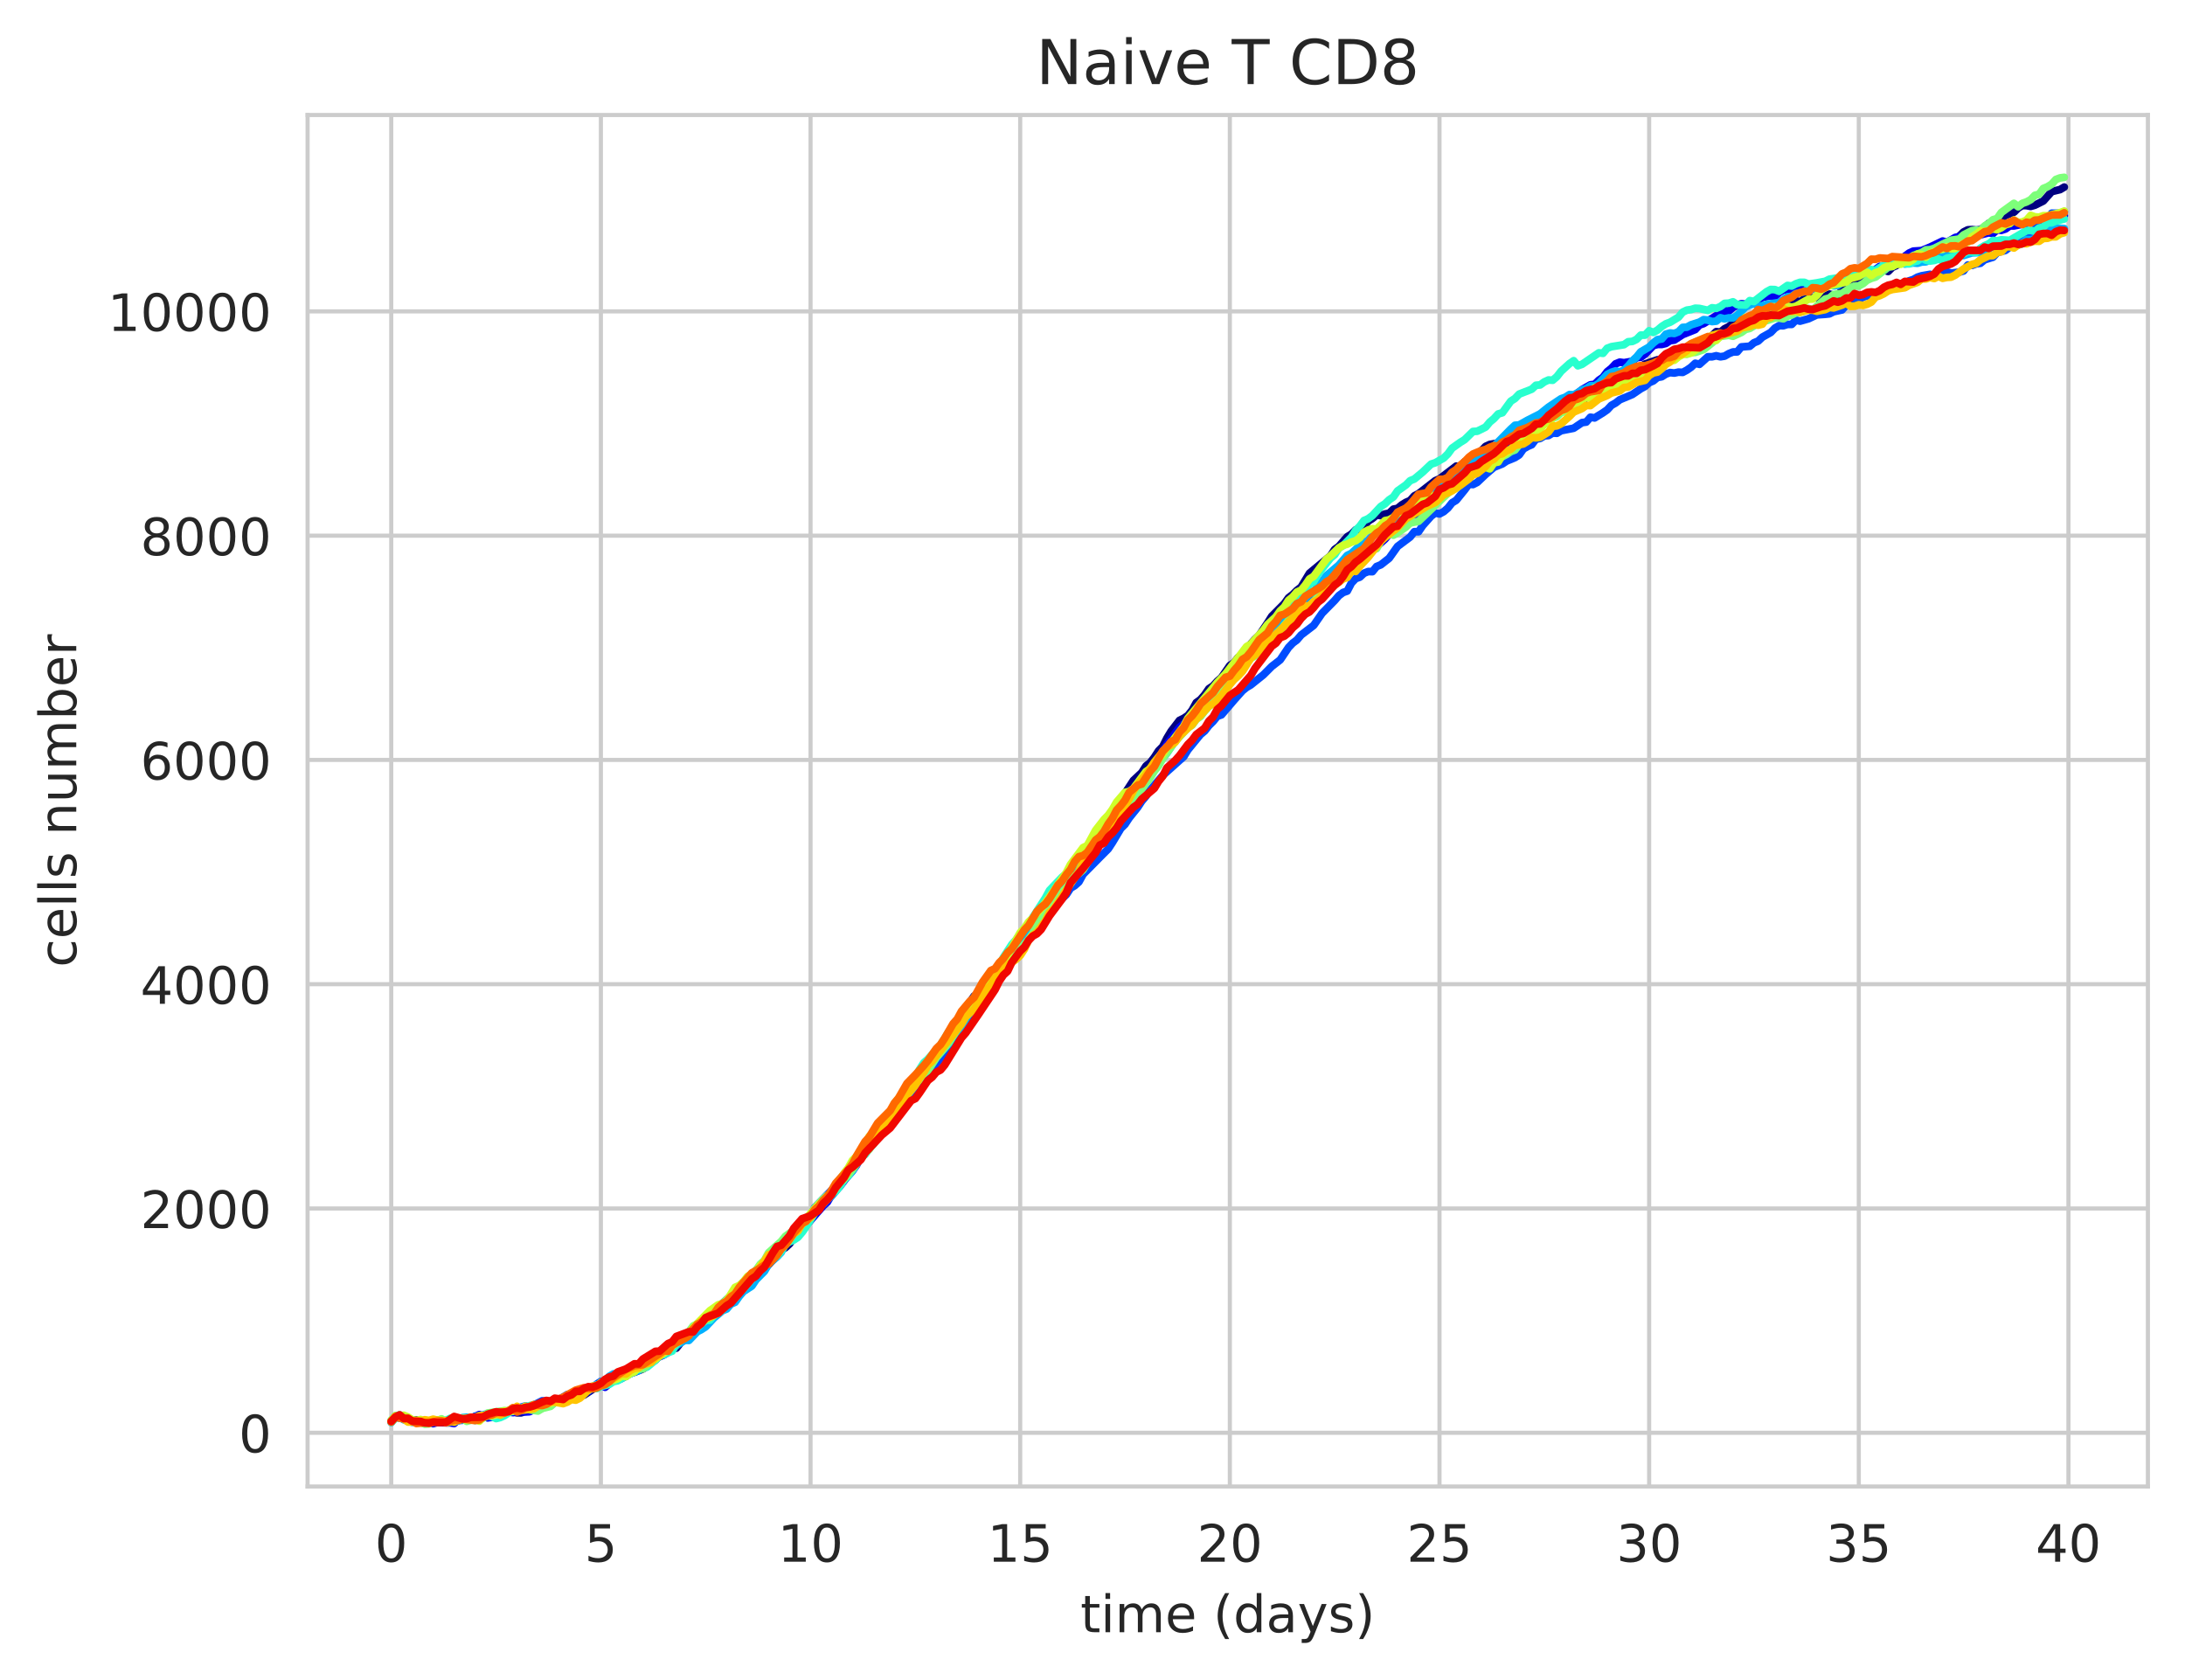 <?xml version="1.0" encoding="utf-8" standalone="no"?>
<!DOCTYPE svg PUBLIC "-//W3C//DTD SVG 1.1//EN"
  "http://www.w3.org/Graphics/SVG/1.1/DTD/svg11.dtd">
<!-- Created with matplotlib (https://matplotlib.org/) -->
<svg height="325.986pt" version="1.1" viewBox="0 0 424.011 325.986" width="424.011pt" xmlns="http://www.w3.org/2000/svg" xmlns:xlink="http://www.w3.org/1999/xlink">
 <defs>
  <style type="text/css">
*{stroke-linecap:butt;stroke-linejoin:round;white-space:pre;}
  </style>
 </defs>
 <g id="figure_1">
  <g id="patch_1">
   <path d="M 0 325.986 
L 424.011 325.986 
L 424.011 0 
L 0 0 
z
" style="fill:#ffffff;"/>
  </g>
  <g id="axes_1">
   <g id="patch_2">
    <path d="M 59.691 288.43 
L 416.811 288.43 
L 416.811 22.318 
L 59.691 22.318 
z
" style="fill:#ffffff;"/>
   </g>
   <g id="matplotlib.axis_1">
    <g id="xtick_1">
     <g id="line2d_1">
      <path clip-path="url(#p972f744716)" d="M 75.923 288.43 
L 75.923 22.318 
" style="fill:none;stroke:#cccccc;stroke-linecap:round;stroke-width:0.8;"/>
     </g>
     <g id="text_1">
      <!-- 0 -->
      <defs>
       <path d="M 31.781 66.406 
Q 24.172 66.406 20.328 58.906 
Q 16.5 51.422 16.5 36.375 
Q 16.5 21.391 20.328 13.891 
Q 24.172 6.391 31.781 6.391 
Q 39.453 6.391 43.281 13.891 
Q 47.125 21.391 47.125 36.375 
Q 47.125 51.422 43.281 58.906 
Q 39.453 66.406 31.781 66.406 
z
M 31.781 74.219 
Q 44.047 74.219 50.516 64.516 
Q 56.984 54.828 56.984 36.375 
Q 56.984 17.969 50.516 8.266 
Q 44.047 -1.422 31.781 -1.422 
Q 19.531 -1.422 13.062 8.266 
Q 6.594 17.969 6.594 36.375 
Q 6.594 54.828 13.062 64.516 
Q 19.531 74.219 31.781 74.219 
z
" id="DejaVuSans-48"/>
      </defs>
      <g style="fill:#262626;" transform="translate(72.742 303.029)scale(0.1 -0.1)">
       <use xlink:href="#DejaVuSans-48"/>
      </g>
     </g>
    </g>
    <g id="xtick_2">
     <g id="line2d_2">
      <path clip-path="url(#p972f744716)" d="M 116.607 288.43 
L 116.607 22.318 
" style="fill:none;stroke:#cccccc;stroke-linecap:round;stroke-width:0.8;"/>
     </g>
     <g id="text_2">
      <!-- 5 -->
      <defs>
       <path d="M 10.797 72.906 
L 49.516 72.906 
L 49.516 64.594 
L 19.828 64.594 
L 19.828 46.734 
Q 21.969 47.469 24.109 47.828 
Q 26.266 48.188 28.422 48.188 
Q 40.625 48.188 47.75 41.5 
Q 54.891 34.812 54.891 23.391 
Q 54.891 11.625 47.562 5.094 
Q 40.234 -1.422 26.906 -1.422 
Q 22.312 -1.422 17.547 -0.641 
Q 12.797 0.141 7.719 1.703 
L 7.719 11.625 
Q 12.109 9.234 16.797 8.062 
Q 21.484 6.891 26.703 6.891 
Q 35.156 6.891 40.078 11.328 
Q 45.016 15.766 45.016 23.391 
Q 45.016 31 40.078 35.438 
Q 35.156 39.891 26.703 39.891 
Q 22.75 39.891 18.812 39.016 
Q 14.891 38.141 10.797 36.281 
z
" id="DejaVuSans-53"/>
      </defs>
      <g style="fill:#262626;" transform="translate(113.426 303.029)scale(0.1 -0.1)">
       <use xlink:href="#DejaVuSans-53"/>
      </g>
     </g>
    </g>
    <g id="xtick_3">
     <g id="line2d_3">
      <path clip-path="url(#p972f744716)" d="M 157.29 288.43 
L 157.29 22.318 
" style="fill:none;stroke:#cccccc;stroke-linecap:round;stroke-width:0.8;"/>
     </g>
     <g id="text_3">
      <!-- 10 -->
      <defs>
       <path d="M 12.406 8.297 
L 28.516 8.297 
L 28.516 63.922 
L 10.984 60.406 
L 10.984 69.391 
L 28.422 72.906 
L 38.281 72.906 
L 38.281 8.297 
L 54.391 8.297 
L 54.391 0 
L 12.406 0 
z
" id="DejaVuSans-49"/>
      </defs>
      <g style="fill:#262626;" transform="translate(150.928 303.029)scale(0.1 -0.1)">
       <use xlink:href="#DejaVuSans-49"/>
       <use x="63.623" xlink:href="#DejaVuSans-48"/>
      </g>
     </g>
    </g>
    <g id="xtick_4">
     <g id="line2d_4">
      <path clip-path="url(#p972f744716)" d="M 197.974 288.43 
L 197.974 22.318 
" style="fill:none;stroke:#cccccc;stroke-linecap:round;stroke-width:0.8;"/>
     </g>
     <g id="text_4">
      <!-- 15 -->
      <g style="fill:#262626;" transform="translate(191.611 303.029)scale(0.1 -0.1)">
       <use xlink:href="#DejaVuSans-49"/>
       <use x="63.623" xlink:href="#DejaVuSans-53"/>
      </g>
     </g>
    </g>
    <g id="xtick_5">
     <g id="line2d_5">
      <path clip-path="url(#p972f744716)" d="M 238.657 288.43 
L 238.657 22.318 
" style="fill:none;stroke:#cccccc;stroke-linecap:round;stroke-width:0.8;"/>
     </g>
     <g id="text_5">
      <!-- 20 -->
      <defs>
       <path d="M 19.188 8.297 
L 53.609 8.297 
L 53.609 0 
L 7.328 0 
L 7.328 8.297 
Q 12.938 14.109 22.625 23.891 
Q 32.328 33.688 34.812 36.531 
Q 39.547 41.844 41.422 45.531 
Q 43.312 49.219 43.312 52.781 
Q 43.312 58.594 39.234 62.25 
Q 35.156 65.922 28.609 65.922 
Q 23.969 65.922 18.812 64.312 
Q 13.672 62.703 7.812 59.422 
L 7.812 69.391 
Q 13.766 71.781 18.938 73 
Q 24.125 74.219 28.422 74.219 
Q 39.75 74.219 46.484 68.547 
Q 53.219 62.891 53.219 53.422 
Q 53.219 48.922 51.531 44.891 
Q 49.859 40.875 45.406 35.406 
Q 44.188 33.984 37.641 27.219 
Q 31.109 20.453 19.188 8.297 
z
" id="DejaVuSans-50"/>
      </defs>
      <g style="fill:#262626;" transform="translate(232.295 303.029)scale(0.1 -0.1)">
       <use xlink:href="#DejaVuSans-50"/>
       <use x="63.623" xlink:href="#DejaVuSans-48"/>
      </g>
     </g>
    </g>
    <g id="xtick_6">
     <g id="line2d_6">
      <path clip-path="url(#p972f744716)" d="M 279.341 288.43 
L 279.341 22.318 
" style="fill:none;stroke:#cccccc;stroke-linecap:round;stroke-width:0.8;"/>
     </g>
     <g id="text_6">
      <!-- 25 -->
      <g style="fill:#262626;" transform="translate(272.978 303.029)scale(0.1 -0.1)">
       <use xlink:href="#DejaVuSans-50"/>
       <use x="63.623" xlink:href="#DejaVuSans-53"/>
      </g>
     </g>
    </g>
    <g id="xtick_7">
     <g id="line2d_7">
      <path clip-path="url(#p972f744716)" d="M 320.025 288.43 
L 320.025 22.318 
" style="fill:none;stroke:#cccccc;stroke-linecap:round;stroke-width:0.8;"/>
     </g>
     <g id="text_7">
      <!-- 30 -->
      <defs>
       <path d="M 40.578 39.312 
Q 47.656 37.797 51.625 33 
Q 55.609 28.219 55.609 21.188 
Q 55.609 10.406 48.188 4.484 
Q 40.766 -1.422 27.094 -1.422 
Q 22.516 -1.422 17.656 -0.516 
Q 12.797 0.391 7.625 2.203 
L 7.625 11.719 
Q 11.719 9.328 16.594 8.109 
Q 21.484 6.891 26.812 6.891 
Q 36.078 6.891 40.938 10.547 
Q 45.797 14.203 45.797 21.188 
Q 45.797 27.641 41.281 31.266 
Q 36.766 34.906 28.719 34.906 
L 20.219 34.906 
L 20.219 43.016 
L 29.109 43.016 
Q 36.375 43.016 40.234 45.922 
Q 44.094 48.828 44.094 54.297 
Q 44.094 59.906 40.109 62.906 
Q 36.141 65.922 28.719 65.922 
Q 24.656 65.922 20.016 65.031 
Q 15.375 64.156 9.812 62.312 
L 9.812 71.094 
Q 15.438 72.656 20.344 73.438 
Q 25.25 74.219 29.594 74.219 
Q 40.828 74.219 47.359 69.109 
Q 53.906 64.016 53.906 55.328 
Q 53.906 49.266 50.438 45.094 
Q 46.969 40.922 40.578 39.312 
z
" id="DejaVuSans-51"/>
      </defs>
      <g style="fill:#262626;" transform="translate(313.662 303.029)scale(0.1 -0.1)">
       <use xlink:href="#DejaVuSans-51"/>
       <use x="63.623" xlink:href="#DejaVuSans-48"/>
      </g>
     </g>
    </g>
    <g id="xtick_8">
     <g id="line2d_8">
      <path clip-path="url(#p972f744716)" d="M 360.708 288.43 
L 360.708 22.318 
" style="fill:none;stroke:#cccccc;stroke-linecap:round;stroke-width:0.8;"/>
     </g>
     <g id="text_8">
      <!-- 35 -->
      <g style="fill:#262626;" transform="translate(354.346 303.029)scale(0.1 -0.1)">
       <use xlink:href="#DejaVuSans-51"/>
       <use x="63.623" xlink:href="#DejaVuSans-53"/>
      </g>
     </g>
    </g>
    <g id="xtick_9">
     <g id="line2d_9">
      <path clip-path="url(#p972f744716)" d="M 401.392 288.43 
L 401.392 22.318 
" style="fill:none;stroke:#cccccc;stroke-linecap:round;stroke-width:0.8;"/>
     </g>
     <g id="text_9">
      <!-- 40 -->
      <defs>
       <path d="M 37.797 64.312 
L 12.891 25.391 
L 37.797 25.391 
z
M 35.203 72.906 
L 47.609 72.906 
L 47.609 25.391 
L 58.016 25.391 
L 58.016 17.188 
L 47.609 17.188 
L 47.609 0 
L 37.797 0 
L 37.797 17.188 
L 4.891 17.188 
L 4.891 26.703 
z
" id="DejaVuSans-52"/>
      </defs>
      <g style="fill:#262626;" transform="translate(395.029 303.029)scale(0.1 -0.1)">
       <use xlink:href="#DejaVuSans-52"/>
       <use x="63.623" xlink:href="#DejaVuSans-48"/>
      </g>
     </g>
    </g>
    <g id="text_10">
     <!-- time (days) -->
     <defs>
      <path d="M 18.312 70.219 
L 18.312 54.688 
L 36.812 54.688 
L 36.812 47.703 
L 18.312 47.703 
L 18.312 18.016 
Q 18.312 11.328 20.141 9.422 
Q 21.969 7.516 27.594 7.516 
L 36.812 7.516 
L 36.812 0 
L 27.594 0 
Q 17.188 0 13.234 3.875 
Q 9.281 7.766 9.281 18.016 
L 9.281 47.703 
L 2.688 47.703 
L 2.688 54.688 
L 9.281 54.688 
L 9.281 70.219 
z
" id="DejaVuSans-116"/>
      <path d="M 9.422 54.688 
L 18.406 54.688 
L 18.406 0 
L 9.422 0 
z
M 9.422 75.984 
L 18.406 75.984 
L 18.406 64.594 
L 9.422 64.594 
z
" id="DejaVuSans-105"/>
      <path d="M 52 44.188 
Q 55.375 50.25 60.062 53.125 
Q 64.75 56 71.094 56 
Q 79.641 56 84.281 50.016 
Q 88.922 44.047 88.922 33.016 
L 88.922 0 
L 79.891 0 
L 79.891 32.719 
Q 79.891 40.578 77.094 44.375 
Q 74.312 48.188 68.609 48.188 
Q 61.625 48.188 57.562 43.547 
Q 53.516 38.922 53.516 30.906 
L 53.516 0 
L 44.484 0 
L 44.484 32.719 
Q 44.484 40.625 41.703 44.406 
Q 38.922 48.188 33.109 48.188 
Q 26.219 48.188 22.156 43.531 
Q 18.109 38.875 18.109 30.906 
L 18.109 0 
L 9.078 0 
L 9.078 54.688 
L 18.109 54.688 
L 18.109 46.188 
Q 21.188 51.219 25.484 53.609 
Q 29.781 56 35.688 56 
Q 41.656 56 45.828 52.969 
Q 50 49.953 52 44.188 
z
" id="DejaVuSans-109"/>
      <path d="M 56.203 29.594 
L 56.203 25.203 
L 14.891 25.203 
Q 15.484 15.922 20.484 11.062 
Q 25.484 6.203 34.422 6.203 
Q 39.594 6.203 44.453 7.469 
Q 49.312 8.734 54.109 11.281 
L 54.109 2.781 
Q 49.266 0.734 44.188 -0.344 
Q 39.109 -1.422 33.891 -1.422 
Q 20.797 -1.422 13.156 6.188 
Q 5.516 13.812 5.516 26.812 
Q 5.516 40.234 12.766 48.109 
Q 20.016 56 32.328 56 
Q 43.359 56 49.781 48.891 
Q 56.203 41.797 56.203 29.594 
z
M 47.219 32.234 
Q 47.125 39.594 43.094 43.984 
Q 39.062 48.391 32.422 48.391 
Q 24.906 48.391 20.391 44.141 
Q 15.875 39.891 15.188 32.172 
z
" id="DejaVuSans-101"/>
      <path id="DejaVuSans-32"/>
      <path d="M 31 75.875 
Q 24.469 64.656 21.281 53.656 
Q 18.109 42.672 18.109 31.391 
Q 18.109 20.125 21.312 9.062 
Q 24.516 -2 31 -13.188 
L 23.188 -13.188 
Q 15.875 -1.703 12.234 9.375 
Q 8.594 20.453 8.594 31.391 
Q 8.594 42.281 12.203 53.312 
Q 15.828 64.359 23.188 75.875 
z
" id="DejaVuSans-40"/>
      <path d="M 45.406 46.391 
L 45.406 75.984 
L 54.391 75.984 
L 54.391 0 
L 45.406 0 
L 45.406 8.203 
Q 42.578 3.328 38.25 0.953 
Q 33.938 -1.422 27.875 -1.422 
Q 17.969 -1.422 11.734 6.484 
Q 5.516 14.406 5.516 27.297 
Q 5.516 40.188 11.734 48.094 
Q 17.969 56 27.875 56 
Q 33.938 56 38.25 53.625 
Q 42.578 51.266 45.406 46.391 
z
M 14.797 27.297 
Q 14.797 17.391 18.875 11.75 
Q 22.953 6.109 30.078 6.109 
Q 37.203 6.109 41.297 11.75 
Q 45.406 17.391 45.406 27.297 
Q 45.406 37.203 41.297 42.844 
Q 37.203 48.484 30.078 48.484 
Q 22.953 48.484 18.875 42.844 
Q 14.797 37.203 14.797 27.297 
z
" id="DejaVuSans-100"/>
      <path d="M 34.281 27.484 
Q 23.391 27.484 19.188 25 
Q 14.984 22.516 14.984 16.5 
Q 14.984 11.719 18.141 8.906 
Q 21.297 6.109 26.703 6.109 
Q 34.188 6.109 38.703 11.406 
Q 43.219 16.703 43.219 25.484 
L 43.219 27.484 
z
M 52.203 31.203 
L 52.203 0 
L 43.219 0 
L 43.219 8.297 
Q 40.141 3.328 35.547 0.953 
Q 30.953 -1.422 24.312 -1.422 
Q 15.922 -1.422 10.953 3.297 
Q 6 8.016 6 15.922 
Q 6 25.141 12.172 29.828 
Q 18.359 34.516 30.609 34.516 
L 43.219 34.516 
L 43.219 35.406 
Q 43.219 41.609 39.141 45 
Q 35.062 48.391 27.688 48.391 
Q 23 48.391 18.547 47.266 
Q 14.109 46.141 10.016 43.891 
L 10.016 52.203 
Q 14.938 54.109 19.578 55.047 
Q 24.219 56 28.609 56 
Q 40.484 56 46.344 49.844 
Q 52.203 43.703 52.203 31.203 
z
" id="DejaVuSans-97"/>
      <path d="M 32.172 -5.078 
Q 28.375 -14.844 24.75 -17.812 
Q 21.141 -20.797 15.094 -20.797 
L 7.906 -20.797 
L 7.906 -13.281 
L 13.188 -13.281 
Q 16.891 -13.281 18.938 -11.516 
Q 21 -9.766 23.484 -3.219 
L 25.094 0.875 
L 2.984 54.688 
L 12.5 54.688 
L 29.594 11.922 
L 46.688 54.688 
L 56.203 54.688 
z
" id="DejaVuSans-121"/>
      <path d="M 44.281 53.078 
L 44.281 44.578 
Q 40.484 46.531 36.375 47.5 
Q 32.281 48.484 27.875 48.484 
Q 21.188 48.484 17.844 46.438 
Q 14.5 44.391 14.5 40.281 
Q 14.5 37.156 16.891 35.375 
Q 19.281 33.594 26.516 31.984 
L 29.594 31.297 
Q 39.156 29.25 43.188 25.516 
Q 47.219 21.781 47.219 15.094 
Q 47.219 7.469 41.188 3.016 
Q 35.156 -1.422 24.609 -1.422 
Q 20.219 -1.422 15.453 -0.562 
Q 10.688 0.297 5.422 2 
L 5.422 11.281 
Q 10.406 8.688 15.234 7.391 
Q 20.062 6.109 24.812 6.109 
Q 31.156 6.109 34.562 8.281 
Q 37.984 10.453 37.984 14.406 
Q 37.984 18.062 35.516 20.016 
Q 33.062 21.969 24.703 23.781 
L 21.578 24.516 
Q 13.234 26.266 9.516 29.906 
Q 5.812 33.547 5.812 39.891 
Q 5.812 47.609 11.281 51.797 
Q 16.75 56 26.812 56 
Q 31.781 56 36.172 55.266 
Q 40.578 54.547 44.281 53.078 
z
" id="DejaVuSans-115"/>
      <path d="M 8.016 75.875 
L 15.828 75.875 
Q 23.141 64.359 26.781 53.312 
Q 30.422 42.281 30.422 31.391 
Q 30.422 20.453 26.781 9.375 
Q 23.141 -1.703 15.828 -13.188 
L 8.016 -13.188 
Q 14.5 -2 17.703 9.062 
Q 20.906 20.125 20.906 31.391 
Q 20.906 42.672 17.703 53.656 
Q 14.5 64.656 8.016 75.875 
z
" id="DejaVuSans-41"/>
     </defs>
     <g style="fill:#262626;" transform="translate(209.662 316.707)scale(0.1 -0.1)">
      <use xlink:href="#DejaVuSans-116"/>
      <use x="39.209" xlink:href="#DejaVuSans-105"/>
      <use x="66.992" xlink:href="#DejaVuSans-109"/>
      <use x="164.404" xlink:href="#DejaVuSans-101"/>
      <use x="225.928" xlink:href="#DejaVuSans-32"/>
      <use x="257.715" xlink:href="#DejaVuSans-40"/>
      <use x="296.729" xlink:href="#DejaVuSans-100"/>
      <use x="360.205" xlink:href="#DejaVuSans-97"/>
      <use x="421.484" xlink:href="#DejaVuSans-121"/>
      <use x="480.664" xlink:href="#DejaVuSans-115"/>
      <use x="532.764" xlink:href="#DejaVuSans-41"/>
     </g>
    </g>
   </g>
   <g id="matplotlib.axis_2">
    <g id="ytick_1">
     <g id="line2d_10">
      <path clip-path="url(#p972f744716)" d="M 59.691 278.01 
L 416.811 278.01 
" style="fill:none;stroke:#cccccc;stroke-linecap:round;stroke-width:0.8;"/>
     </g>
     <g id="text_11">
      <!-- 0 -->
      <g style="fill:#262626;" transform="translate(46.328 281.809)scale(0.1 -0.1)">
       <use xlink:href="#DejaVuSans-48"/>
      </g>
     </g>
    </g>
    <g id="ytick_2">
     <g id="line2d_11">
      <path clip-path="url(#p972f744716)" d="M 59.691 234.491 
L 416.811 234.491 
" style="fill:none;stroke:#cccccc;stroke-linecap:round;stroke-width:0.8;"/>
     </g>
     <g id="text_12">
      <!-- 2000 -->
      <g style="fill:#262626;" transform="translate(27.241 238.29)scale(0.1 -0.1)">
       <use xlink:href="#DejaVuSans-50"/>
       <use x="63.623" xlink:href="#DejaVuSans-48"/>
       <use x="127.246" xlink:href="#DejaVuSans-48"/>
       <use x="190.869" xlink:href="#DejaVuSans-48"/>
      </g>
     </g>
    </g>
    <g id="ytick_3">
     <g id="line2d_12">
      <path clip-path="url(#p972f744716)" d="M 59.691 190.972 
L 416.811 190.972 
" style="fill:none;stroke:#cccccc;stroke-linecap:round;stroke-width:0.8;"/>
     </g>
     <g id="text_13">
      <!-- 4000 -->
      <g style="fill:#262626;" transform="translate(27.241 194.772)scale(0.1 -0.1)">
       <use xlink:href="#DejaVuSans-52"/>
       <use x="63.623" xlink:href="#DejaVuSans-48"/>
       <use x="127.246" xlink:href="#DejaVuSans-48"/>
       <use x="190.869" xlink:href="#DejaVuSans-48"/>
      </g>
     </g>
    </g>
    <g id="ytick_4">
     <g id="line2d_13">
      <path clip-path="url(#p972f744716)" d="M 59.691 147.454 
L 416.811 147.454 
" style="fill:none;stroke:#cccccc;stroke-linecap:round;stroke-width:0.8;"/>
     </g>
     <g id="text_14">
      <!-- 6000 -->
      <defs>
       <path d="M 33.016 40.375 
Q 26.375 40.375 22.484 35.828 
Q 18.609 31.297 18.609 23.391 
Q 18.609 15.531 22.484 10.953 
Q 26.375 6.391 33.016 6.391 
Q 39.656 6.391 43.531 10.953 
Q 47.406 15.531 47.406 23.391 
Q 47.406 31.297 43.531 35.828 
Q 39.656 40.375 33.016 40.375 
z
M 52.594 71.297 
L 52.594 62.312 
Q 48.875 64.062 45.094 64.984 
Q 41.312 65.922 37.594 65.922 
Q 27.828 65.922 22.672 59.328 
Q 17.531 52.734 16.797 39.406 
Q 19.672 43.656 24.016 45.922 
Q 28.375 48.188 33.594 48.188 
Q 44.578 48.188 50.953 41.516 
Q 57.328 34.859 57.328 23.391 
Q 57.328 12.156 50.688 5.359 
Q 44.047 -1.422 33.016 -1.422 
Q 20.359 -1.422 13.672 8.266 
Q 6.984 17.969 6.984 36.375 
Q 6.984 53.656 15.188 63.938 
Q 23.391 74.219 37.203 74.219 
Q 40.922 74.219 44.703 73.484 
Q 48.484 72.75 52.594 71.297 
z
" id="DejaVuSans-54"/>
      </defs>
      <g style="fill:#262626;" transform="translate(27.241 151.253)scale(0.1 -0.1)">
       <use xlink:href="#DejaVuSans-54"/>
       <use x="63.623" xlink:href="#DejaVuSans-48"/>
       <use x="127.246" xlink:href="#DejaVuSans-48"/>
       <use x="190.869" xlink:href="#DejaVuSans-48"/>
      </g>
     </g>
    </g>
    <g id="ytick_5">
     <g id="line2d_14">
      <path clip-path="url(#p972f744716)" d="M 59.691 103.935 
L 416.811 103.935 
" style="fill:none;stroke:#cccccc;stroke-linecap:round;stroke-width:0.8;"/>
     </g>
     <g id="text_15">
      <!-- 8000 -->
      <defs>
       <path d="M 31.781 34.625 
Q 24.75 34.625 20.719 30.859 
Q 16.703 27.094 16.703 20.516 
Q 16.703 13.922 20.719 10.156 
Q 24.75 6.391 31.781 6.391 
Q 38.812 6.391 42.859 10.172 
Q 46.922 13.969 46.922 20.516 
Q 46.922 27.094 42.891 30.859 
Q 38.875 34.625 31.781 34.625 
z
M 21.922 38.812 
Q 15.578 40.375 12.031 44.719 
Q 8.5 49.078 8.5 55.328 
Q 8.5 64.062 14.719 69.141 
Q 20.953 74.219 31.781 74.219 
Q 42.672 74.219 48.875 69.141 
Q 55.078 64.062 55.078 55.328 
Q 55.078 49.078 51.531 44.719 
Q 48 40.375 41.703 38.812 
Q 48.828 37.156 52.797 32.312 
Q 56.781 27.484 56.781 20.516 
Q 56.781 9.906 50.312 4.234 
Q 43.844 -1.422 31.781 -1.422 
Q 19.734 -1.422 13.25 4.234 
Q 6.781 9.906 6.781 20.516 
Q 6.781 27.484 10.781 32.312 
Q 14.797 37.156 21.922 38.812 
z
M 18.312 54.391 
Q 18.312 48.734 21.844 45.562 
Q 25.391 42.391 31.781 42.391 
Q 38.141 42.391 41.719 45.562 
Q 45.312 48.734 45.312 54.391 
Q 45.312 60.062 41.719 63.234 
Q 38.141 66.406 31.781 66.406 
Q 25.391 66.406 21.844 63.234 
Q 18.312 60.062 18.312 54.391 
z
" id="DejaVuSans-56"/>
      </defs>
      <g style="fill:#262626;" transform="translate(27.241 107.734)scale(0.1 -0.1)">
       <use xlink:href="#DejaVuSans-56"/>
       <use x="63.623" xlink:href="#DejaVuSans-48"/>
       <use x="127.246" xlink:href="#DejaVuSans-48"/>
       <use x="190.869" xlink:href="#DejaVuSans-48"/>
      </g>
     </g>
    </g>
    <g id="ytick_6">
     <g id="line2d_15">
      <path clip-path="url(#p972f744716)" d="M 59.691 60.416 
L 416.811 60.416 
" style="fill:none;stroke:#cccccc;stroke-linecap:round;stroke-width:0.8;"/>
     </g>
     <g id="text_16">
      <!-- 10000 -->
      <g style="fill:#262626;" transform="translate(20.878 64.216)scale(0.1 -0.1)">
       <use xlink:href="#DejaVuSans-49"/>
       <use x="63.623" xlink:href="#DejaVuSans-48"/>
       <use x="127.246" xlink:href="#DejaVuSans-48"/>
       <use x="190.869" xlink:href="#DejaVuSans-48"/>
       <use x="254.492" xlink:href="#DejaVuSans-48"/>
      </g>
     </g>
    </g>
    <g id="text_17">
     <!-- cells number -->
     <defs>
      <path d="M 48.781 52.594 
L 48.781 44.188 
Q 44.969 46.297 41.141 47.344 
Q 37.312 48.391 33.406 48.391 
Q 24.656 48.391 19.812 42.844 
Q 14.984 37.312 14.984 27.297 
Q 14.984 17.281 19.812 11.734 
Q 24.656 6.203 33.406 6.203 
Q 37.312 6.203 41.141 7.25 
Q 44.969 8.297 48.781 10.406 
L 48.781 2.094 
Q 45.016 0.344 40.984 -0.531 
Q 36.969 -1.422 32.422 -1.422 
Q 20.062 -1.422 12.781 6.344 
Q 5.516 14.109 5.516 27.297 
Q 5.516 40.672 12.859 48.328 
Q 20.219 56 33.016 56 
Q 37.156 56 41.109 55.141 
Q 45.062 54.297 48.781 52.594 
z
" id="DejaVuSans-99"/>
      <path d="M 9.422 75.984 
L 18.406 75.984 
L 18.406 0 
L 9.422 0 
z
" id="DejaVuSans-108"/>
      <path d="M 54.891 33.016 
L 54.891 0 
L 45.906 0 
L 45.906 32.719 
Q 45.906 40.484 42.875 44.328 
Q 39.844 48.188 33.797 48.188 
Q 26.516 48.188 22.312 43.547 
Q 18.109 38.922 18.109 30.906 
L 18.109 0 
L 9.078 0 
L 9.078 54.688 
L 18.109 54.688 
L 18.109 46.188 
Q 21.344 51.125 25.703 53.562 
Q 30.078 56 35.797 56 
Q 45.219 56 50.047 50.172 
Q 54.891 44.344 54.891 33.016 
z
" id="DejaVuSans-110"/>
      <path d="M 8.5 21.578 
L 8.5 54.688 
L 17.484 54.688 
L 17.484 21.922 
Q 17.484 14.156 20.5 10.266 
Q 23.531 6.391 29.594 6.391 
Q 36.859 6.391 41.078 11.031 
Q 45.312 15.672 45.312 23.688 
L 45.312 54.688 
L 54.297 54.688 
L 54.297 0 
L 45.312 0 
L 45.312 8.406 
Q 42.047 3.422 37.719 1 
Q 33.406 -1.422 27.688 -1.422 
Q 18.266 -1.422 13.375 4.438 
Q 8.5 10.297 8.5 21.578 
z
M 31.109 56 
z
" id="DejaVuSans-117"/>
      <path d="M 48.688 27.297 
Q 48.688 37.203 44.609 42.844 
Q 40.531 48.484 33.406 48.484 
Q 26.266 48.484 22.188 42.844 
Q 18.109 37.203 18.109 27.297 
Q 18.109 17.391 22.188 11.75 
Q 26.266 6.109 33.406 6.109 
Q 40.531 6.109 44.609 11.75 
Q 48.688 17.391 48.688 27.297 
z
M 18.109 46.391 
Q 20.953 51.266 25.266 53.625 
Q 29.594 56 35.594 56 
Q 45.562 56 51.781 48.094 
Q 58.016 40.188 58.016 27.297 
Q 58.016 14.406 51.781 6.484 
Q 45.562 -1.422 35.594 -1.422 
Q 29.594 -1.422 25.266 0.953 
Q 20.953 3.328 18.109 8.203 
L 18.109 0 
L 9.078 0 
L 9.078 75.984 
L 18.109 75.984 
z
" id="DejaVuSans-98"/>
      <path d="M 41.109 46.297 
Q 39.594 47.172 37.812 47.578 
Q 36.031 48 33.891 48 
Q 26.266 48 22.188 43.047 
Q 18.109 38.094 18.109 28.812 
L 18.109 0 
L 9.078 0 
L 9.078 54.688 
L 18.109 54.688 
L 18.109 46.188 
Q 20.953 51.172 25.484 53.578 
Q 30.031 56 36.531 56 
Q 37.453 56 38.578 55.875 
Q 39.703 55.766 41.062 55.516 
z
" id="DejaVuSans-114"/>
     </defs>
     <g style="fill:#262626;" transform="translate(14.798 187.686)rotate(-90)scale(0.1 -0.1)">
      <use xlink:href="#DejaVuSans-99"/>
      <use x="54.98" xlink:href="#DejaVuSans-101"/>
      <use x="116.504" xlink:href="#DejaVuSans-108"/>
      <use x="144.287" xlink:href="#DejaVuSans-108"/>
      <use x="172.07" xlink:href="#DejaVuSans-115"/>
      <use x="224.17" xlink:href="#DejaVuSans-32"/>
      <use x="255.957" xlink:href="#DejaVuSans-110"/>
      <use x="319.336" xlink:href="#DejaVuSans-117"/>
      <use x="382.715" xlink:href="#DejaVuSans-109"/>
      <use x="480.127" xlink:href="#DejaVuSans-98"/>
      <use x="543.604" xlink:href="#DejaVuSans-101"/>
      <use x="605.127" xlink:href="#DejaVuSans-114"/>
     </g>
    </g>
   </g>
   <g id="line2d_16">
    <path clip-path="url(#p972f744716)" d="M 75.923 275.834 
L 76.737 275.05 
L 77.551 275.116 
L 78.364 275.333 
L 79.178 275.311 
L 79.992 275.66 
L 80.805 275.529 
L 81.619 276.008 
L 82.433 275.747 
L 83.246 275.877 
L 84.06 276.138 
L 84.874 275.79 
L 86.501 275.638 
L 87.315 275.79 
L 88.128 275.573 
L 88.942 275.551 
L 90.569 275.116 
L 93.01 275.29 
L 93.824 275.007 
L 94.638 274.963 
L 95.451 274.311 
L 99.52 273.854 
L 100.333 274.136 
L 101.147 274.136 
L 101.961 273.788 
L 102.774 273.592 
L 104.402 273.592 
L 106.029 272.831 
L 106.843 272.744 
L 107.657 272.091 
L 109.284 271.895 
L 110.911 271.286 
L 111.725 270.829 
L 112.539 270.677 
L 113.352 270.677 
L 115.793 269.067 
L 117.421 268.631 
L 118.234 268.348 
L 119.048 267.761 
L 119.862 267.478 
L 120.675 267.326 
L 121.489 267.043 
L 122.303 266.434 
L 123.116 266.26 
L 124.744 265.629 
L 125.557 265.085 
L 126.371 264.301 
L 127.185 263.91 
L 127.998 262.974 
L 128.812 262.365 
L 129.626 262.278 
L 130.439 261.755 
L 131.253 261.581 
L 132.067 260.559 
L 133.694 259.144 
L 134.508 258.404 
L 135.321 257.991 
L 136.135 256.903 
L 136.949 256.533 
L 137.762 255.315 
L 138.576 254.901 
L 139.39 253.944 
L 140.203 253.443 
L 141.017 252.769 
L 142.644 251.115 
L 143.458 250.789 
L 145.085 249.374 
L 146.713 247.612 
L 147.526 246.72 
L 148.34 246.263 
L 149.967 244.5 
L 151.595 242.564 
L 152.408 242.085 
L 153.222 241.345 
L 154.036 240.127 
L 156.477 237.624 
L 157.29 236.754 
L 159.731 233.686 
L 162.172 230.683 
L 162.986 229.965 
L 164.613 228.028 
L 167.054 224.242 
L 168.682 221.588 
L 169.495 220.587 
L 171.123 219.172 
L 173.564 215.8 
L 174.377 214.908 
L 175.191 213.297 
L 180.073 207.466 
L 180.887 206.226 
L 181.701 204.42 
L 182.514 203.049 
L 184.142 200.699 
L 185.769 197.914 
L 186.583 196.934 
L 189.024 193.279 
L 189.837 192.822 
L 190.651 191.473 
L 191.465 191.081 
L 193.092 189.275 
L 195.533 185.62 
L 196.347 184.727 
L 197.16 183.531 
L 199.601 180.68 
L 200.415 179.309 
L 201.229 178.178 
L 202.856 176.285 
L 203.67 175.393 
L 204.483 174.696 
L 206.111 171.345 
L 208.552 167.973 
L 209.365 166.972 
L 210.179 166.254 
L 217.502 154.939 
L 218.316 153.916 
L 219.943 151.436 
L 221.57 149.913 
L 222.384 148.629 
L 223.198 147.998 
L 224.011 146.953 
L 224.825 145.691 
L 225.639 144.864 
L 226.452 143.232 
L 227.266 141.883 
L 228.893 139.773 
L 229.707 139.381 
L 230.521 138.837 
L 231.334 137.814 
L 232.148 136.335 
L 232.962 135.747 
L 233.775 134.812 
L 234.589 133.637 
L 235.403 133.093 
L 236.216 132.2 
L 237.03 131.482 
L 238.657 129.132 
L 239.471 128.588 
L 240.285 127.566 
L 241.098 127.044 
L 241.912 125.847 
L 243.539 124.041 
L 244.353 123.279 
L 245.98 120.864 
L 246.794 119.58 
L 249.235 117.121 
L 250.049 115.99 
L 250.863 115.359 
L 251.676 114.554 
L 252.49 113.923 
L 254.117 111.224 
L 258.186 107.852 
L 258.999 106.612 
L 259.813 106.024 
L 261.44 104.153 
L 262.254 103.652 
L 263.068 102.825 
L 263.881 102.673 
L 264.695 102.151 
L 265.509 101.106 
L 266.322 100.606 
L 267.136 99.931 
L 267.95 100.04 
L 268.763 99.736 
L 269.577 99.583 
L 270.391 98.8 
L 271.204 98.648 
L 272.018 97.973 
L 272.832 97.473 
L 273.645 97.124 
L 274.459 96.211 
L 275.273 95.797 
L 278.527 93.273 
L 279.341 92.925 
L 282.596 90.444 
L 283.409 90.618 
L 284.223 89.596 
L 285.037 89.53 
L 285.85 88.682 
L 286.664 88.312 
L 288.291 86.615 
L 289.105 86.245 
L 290.732 85.962 
L 291.546 85.592 
L 292.36 84.874 
L 293.173 84.743 
L 293.987 84.765 
L 294.801 84.33 
L 295.614 83.503 
L 296.428 82.872 
L 297.242 81.98 
L 298.055 81.654 
L 298.869 81.131 
L 300.496 80.761 
L 302.124 79.891 
L 302.937 79.782 
L 303.751 79.238 
L 305.378 77.715 
L 307.006 77.715 
L 307.819 77.149 
L 308.633 76.997 
L 309.447 76.148 
L 310.26 76.018 
L 311.888 74.886 
L 312.701 74.625 
L 313.515 74.168 
L 314.329 73.973 
L 315.956 73.211 
L 316.77 72.602 
L 317.584 72.232 
L 318.397 71.122 
L 319.211 70.643 
L 321.652 69.817 
L 322.466 69.925 
L 323.279 69.098 
L 324.093 69.186 
L 324.907 68.489 
L 325.72 68.75 
L 328.975 66.64 
L 329.789 66.444 
L 330.602 66.466 
L 331.416 65.943 
L 333.043 64.355 
L 333.857 64.464 
L 334.671 63.789 
L 335.484 63.376 
L 336.298 62.723 
L 337.112 62.527 
L 337.925 62.157 
L 339.553 62.114 
L 340.366 61.961 
L 342.807 60.569 
L 343.621 59.96 
L 344.435 59.72 
L 345.248 58.98 
L 346.062 58.567 
L 346.876 59.089 
L 348.503 58.328 
L 349.317 58.61 
L 350.13 57.979 
L 350.944 57.784 
L 352.571 57.74 
L 353.385 57.414 
L 354.199 57.435 
L 355.012 57.066 
L 355.826 57.261 
L 356.64 57.131 
L 357.453 56.435 
L 358.267 55.978 
L 360.708 54.085 
L 361.522 53.889 
L 362.335 53.127 
L 363.149 52.735 
L 364.776 52.648 
L 365.59 52.409 
L 366.404 52.67 
L 367.217 51.865 
L 368.031 51.517 
L 368.845 50.755 
L 371.286 49.798 
L 372.099 50.211 
L 372.913 50.429 
L 373.727 49.776 
L 374.54 48.928 
L 375.354 48.906 
L 376.168 48.144 
L 377.795 46.969 
L 379.422 46.621 
L 381.05 45.011 
L 381.863 44.597 
L 382.677 44.554 
L 383.491 44.641 
L 384.304 44.554 
L 385.118 44.032 
L 385.932 43.335 
L 386.745 43.51 
L 387.559 43.096 
L 388.373 42.313 
L 389.187 41.791 
L 390.814 41.181 
L 391.628 40.376 
L 392.441 39.876 
L 393.255 39.897 
L 394.069 40.05 
L 394.882 39.81 
L 396.51 39.005 
L 398.137 37.178 
L 399.764 36.786 
L 400.578 36.307 
L 400.578 36.307 
" style="fill:none;stroke:#000080;stroke-linecap:round;stroke-width:1.5;"/>
   </g>
   <g id="line2d_17">
    <path clip-path="url(#p972f744716)" d="M 75.923 275.986 
L 76.737 274.767 
L 80.805 276.008 
L 82.433 276.095 
L 83.246 275.877 
L 84.06 276.225 
L 84.874 276.008 
L 86.501 276.073 
L 87.315 276.073 
L 88.128 276.204 
L 88.942 275.398 
L 91.383 275.268 
L 93.01 274.485 
L 94.638 275.116 
L 95.451 274.985 
L 97.892 273.984 
L 98.706 273.919 
L 99.52 274.093 
L 101.147 273.875 
L 101.961 273.962 
L 102.774 273.919 
L 104.402 273.092 
L 105.215 273.136 
L 106.029 272.7 
L 106.843 272.069 
L 108.47 271.525 
L 109.284 271.743 
L 110.098 271.134 
L 110.911 271.025 
L 111.725 270.786 
L 112.539 269.98 
L 113.352 270.176 
L 114.166 270.024 
L 114.98 269.088 
L 115.793 268.784 
L 116.607 268.653 
L 117.421 269.175 
L 119.048 267.804 
L 119.862 267.783 
L 120.675 267.456 
L 121.489 266.912 
L 122.303 265.977 
L 123.116 265.389 
L 124.744 265.324 
L 125.557 265.019 
L 127.185 263.714 
L 127.998 263.235 
L 128.812 262.909 
L 130.439 261.951 
L 131.253 260.733 
L 132.88 259.449 
L 133.694 258.557 
L 134.508 258.013 
L 135.321 257.621 
L 137.762 254.945 
L 138.576 254.379 
L 141.017 252.16 
L 141.831 251.659 
L 143.458 249.701 
L 144.272 248.765 
L 145.085 248.569 
L 145.899 247.547 
L 147.526 246.502 
L 148.34 245.849 
L 149.154 244.761 
L 149.967 243.891 
L 150.781 243.303 
L 151.595 242.172 
L 152.408 241.41 
L 153.222 240.235 
L 154.036 239.648 
L 155.663 237.994 
L 156.477 237.69 
L 159.731 233.991 
L 160.545 233.251 
L 161.359 231.88 
L 162.986 230.204 
L 164.613 228.05 
L 165.427 227.158 
L 166.241 226.048 
L 167.054 224.438 
L 169.495 221.37 
L 170.309 220.152 
L 171.123 219.216 
L 172.75 216.714 
L 174.377 214.908 
L 175.191 213.733 
L 176.818 212.384 
L 178.446 209.185 
L 180.887 205.682 
L 181.701 205.051 
L 182.514 204.093 
L 184.955 199.915 
L 185.769 199.284 
L 186.583 198.175 
L 187.396 197.544 
L 188.21 195.933 
L 189.024 194.867 
L 189.837 193.997 
L 190.651 192.887 
L 191.465 191.342 
L 192.278 190.689 
L 193.092 189.536 
L 193.906 188.84 
L 197.974 184.162 
L 198.788 183.095 
L 199.601 182.377 
L 203.67 176.111 
L 204.483 174.783 
L 205.297 173.064 
L 206.111 172.129 
L 206.924 170.801 
L 208.552 168.821 
L 209.365 168.082 
L 210.993 165.013 
L 211.806 163.512 
L 215.875 157.746 
L 216.688 157.441 
L 217.502 156.549 
L 219.129 154.417 
L 219.943 153.59 
L 220.757 152.567 
L 221.57 151.305 
L 222.384 150.369 
L 223.198 149.673 
L 224.011 148.281 
L 224.825 147.258 
L 226.452 144.407 
L 228.893 141.122 
L 230.521 139.751 
L 232.148 138.554 
L 232.962 137.836 
L 233.775 136.639 
L 234.589 136.204 
L 237.03 133.223 
L 237.844 132.549 
L 239.471 130.068 
L 240.285 129.198 
L 241.912 127.065 
L 242.726 126.195 
L 243.539 125.76 
L 244.353 125.15 
L 246.794 122.256 
L 247.608 122.082 
L 248.422 121.234 
L 249.235 120.581 
L 250.049 120.124 
L 250.863 119.841 
L 251.676 118.34 
L 252.49 117.382 
L 254.117 116.425 
L 254.931 115.119 
L 255.745 114.575 
L 256.558 114.249 
L 257.372 113.553 
L 258.186 112.508 
L 260.627 110.485 
L 261.44 109.462 
L 263.068 108.439 
L 263.881 108.135 
L 264.695 107.286 
L 265.509 107.068 
L 266.322 106.612 
L 267.95 105.328 
L 268.763 104.61 
L 269.577 103.63 
L 270.391 103.108 
L 271.204 102.368 
L 272.018 101.237 
L 272.832 100.758 
L 274.459 100.171 
L 275.273 99.518 
L 276.086 99.039 
L 276.9 98.865 
L 279.341 95.906 
L 281.782 94.426 
L 282.596 93.578 
L 283.409 92.99 
L 284.223 92.686 
L 287.478 90.118 
L 288.291 89.53 
L 289.105 89.182 
L 289.919 88.704 
L 290.732 88.421 
L 293.173 86.332 
L 294.801 84.591 
L 295.614 83.917 
L 297.242 82.045 
L 298.869 81.24 
L 299.683 80.936 
L 301.31 79.565 
L 302.937 78.542 
L 303.751 77.737 
L 305.378 77.171 
L 306.192 76.257 
L 307.006 75.604 
L 308.633 74.669 
L 309.447 74.582 
L 310.26 73.777 
L 311.074 73.211 
L 311.888 72.123 
L 312.701 71.47 
L 313.515 70.6 
L 314.329 70.273 
L 315.142 70.382 
L 316.77 70.099 
L 317.584 69.403 
L 318.397 69.316 
L 319.211 68.729 
L 320.838 67.053 
L 321.652 66.835 
L 322.466 66.835 
L 323.279 66.64 
L 324.093 66.096 
L 324.907 65.987 
L 326.534 64.921 
L 328.975 63.942 
L 329.789 63.071 
L 330.602 62.788 
L 333.043 61.265 
L 333.857 61.048 
L 334.671 60.264 
L 335.484 60.351 
L 336.298 59.655 
L 337.112 59.198 
L 337.925 58.937 
L 338.739 59.024 
L 341.18 58.284 
L 341.994 57.697 
L 343.621 57.392 
L 344.435 57.523 
L 345.248 56.761 
L 346.062 56.282 
L 348.503 56.021 
L 349.317 56.217 
L 350.13 56.065 
L 350.944 56.195 
L 351.758 56.13 
L 352.571 56.195 
L 353.385 55.521 
L 354.199 55.216 
L 355.012 55.107 
L 355.826 54.629 
L 356.64 54.433 
L 357.453 54.498 
L 358.267 53.628 
L 359.081 53.301 
L 359.894 53.562 
L 360.708 53.236 
L 363.149 52.866 
L 364.776 51.691 
L 365.59 52.017 
L 367.217 51.06 
L 368.031 50.995 
L 369.658 49.711 
L 370.472 49.102 
L 371.286 48.732 
L 372.913 48.623 
L 374.54 47.948 
L 376.981 46.773 
L 377.795 47.035 
L 379.422 46.077 
L 381.05 45.729 
L 382.677 45.881 
L 383.491 45.598 
L 384.304 45.577 
L 385.932 45.163 
L 386.745 45.316 
L 387.559 44.576 
L 388.373 44.685 
L 389.187 44.423 
L 390 43.836 
L 390.814 43.836 
L 393.255 43.357 
L 394.069 42.813 
L 395.696 43.14 
L 396.51 42.596 
L 397.323 42.835 
L 398.137 42.661 
L 398.951 42.617 
L 399.764 42.422 
L 400.578 41.834 
L 400.578 41.834 
" style="fill:none;stroke:#0000f1;stroke-linecap:round;stroke-width:1.5;"/>
   </g>
   <g id="line2d_18">
    <path clip-path="url(#p972f744716)" d="M 75.923 275.877 
L 76.737 274.811 
L 77.551 274.68 
L 79.178 275.66 
L 79.992 275.681 
L 80.805 275.855 
L 81.619 275.812 
L 82.433 275.616 
L 83.246 276.16 
L 84.06 275.986 
L 84.874 276.051 
L 85.687 275.725 
L 86.501 275.964 
L 87.315 275.507 
L 88.128 275.66 
L 89.756 275.573 
L 90.569 275.246 
L 91.383 275.333 
L 92.197 274.789 
L 93.01 275.246 
L 93.824 275.072 
L 94.638 274.746 
L 96.265 274.593 
L 97.079 274.158 
L 97.892 274.18 
L 98.706 273.745 
L 101.961 272.809 
L 102.774 273.048 
L 105.215 271.808 
L 106.843 271.917 
L 107.657 272.069 
L 110.098 270.59 
L 112.539 270.459 
L 114.98 269.415 
L 115.793 268.566 
L 116.607 268.044 
L 119.048 267.674 
L 121.489 266.717 
L 122.303 266.586 
L 123.116 265.454 
L 123.93 264.736 
L 124.744 264.715 
L 125.557 264.388 
L 127.185 263.235 
L 127.998 262.604 
L 128.812 262.691 
L 129.626 261.908 
L 132.067 260.385 
L 132.88 260.036 
L 133.694 259.514 
L 134.508 258.796 
L 135.321 257.86 
L 137.762 256.011 
L 138.576 255.054 
L 139.39 254.705 
L 140.203 253.813 
L 141.017 252.442 
L 142.644 250.702 
L 143.458 250.158 
L 145.085 248.004 
L 145.899 247.547 
L 146.713 246.524 
L 147.526 246.002 
L 148.34 245.131 
L 149.154 244.087 
L 149.967 243.652 
L 150.781 243.086 
L 151.595 242.346 
L 152.408 241.432 
L 154.036 238.821 
L 156.477 236.471 
L 157.29 235.775 
L 158.104 234.317 
L 160.545 231.793 
L 161.359 230.966 
L 162.172 230.422 
L 162.986 228.79 
L 163.8 227.854 
L 164.613 227.463 
L 166.241 225.417 
L 167.054 223.916 
L 167.868 222.719 
L 168.682 221.762 
L 169.495 220.521 
L 171.936 217.628 
L 172.75 217.105 
L 173.564 216.126 
L 174.377 215.669 
L 175.191 214.385 
L 176.818 212.318 
L 179.26 210.164 
L 181.701 206.356 
L 183.328 204.463 
L 184.955 201.961 
L 186.583 199.807 
L 188.21 197.261 
L 189.837 194.933 
L 190.651 193.192 
L 192.278 191.843 
L 194.719 187.643 
L 195.533 186.925 
L 196.347 185.728 
L 197.16 184.749 
L 199.601 181.289 
L 200.415 180.31 
L 201.229 178.787 
L 202.042 178.352 
L 203.67 176.981 
L 204.483 175.893 
L 206.924 173.587 
L 207.738 172.346 
L 208.552 171.846 
L 209.365 171.128 
L 210.179 169.648 
L 213.434 166.341 
L 215.061 164.709 
L 215.875 163.469 
L 217.502 160.749 
L 218.316 159.944 
L 219.129 158.703 
L 220.757 156.68 
L 221.57 155.439 
L 222.384 154.482 
L 223.198 153.307 
L 225.639 150.457 
L 228.893 147.541 
L 229.707 146.823 
L 230.521 145.495 
L 232.962 142.514 
L 233.775 141.84 
L 234.589 140.795 
L 235.403 139.99 
L 236.216 138.989 
L 237.03 138.706 
L 239.471 135.856 
L 241.098 134.028 
L 241.912 133.375 
L 242.726 132.897 
L 245.167 130.938 
L 246.794 129.306 
L 248.422 128.044 
L 250.049 125.629 
L 250.863 124.781 
L 251.676 124.171 
L 252.49 123.214 
L 254.931 121.343 
L 256.558 118.993 
L 258.999 116.512 
L 259.813 115.576 
L 260.627 114.967 
L 261.44 114.684 
L 262.254 113.118 
L 263.068 112.269 
L 263.881 111.986 
L 264.695 111.224 
L 265.509 110.898 
L 266.322 110.92 
L 267.136 109.919 
L 267.95 109.593 
L 269.577 108.309 
L 271.204 106.024 
L 273.645 104.196 
L 274.459 103.174 
L 275.273 103.174 
L 276.086 101.977 
L 277.714 100.149 
L 278.527 99.54 
L 279.341 99.714 
L 280.155 99.279 
L 280.968 98.582 
L 281.782 97.56 
L 282.596 97.059 
L 284.223 95.057 
L 285.037 93.969 
L 285.85 94.013 
L 286.664 93.599 
L 288.291 92.055 
L 289.919 90.662 
L 291.546 90.009 
L 292.36 89.465 
L 293.987 88.791 
L 294.801 88.268 
L 295.614 87.115 
L 296.428 86.636 
L 297.242 86.288 
L 298.055 85.2 
L 298.869 85.07 
L 299.683 84.569 
L 300.496 84.504 
L 301.31 84.025 
L 302.124 84.069 
L 302.937 83.568 
L 305.378 83.09 
L 307.006 82.002 
L 307.819 81.893 
L 308.633 80.957 
L 309.447 81.088 
L 311.074 80.087 
L 311.888 79.521 
L 312.701 78.651 
L 313.515 78.194 
L 314.329 77.563 
L 316.77 76.54 
L 318.397 75.43 
L 319.211 74.995 
L 320.025 74.255 
L 320.838 73.907 
L 321.652 73.233 
L 322.466 73.102 
L 323.279 72.58 
L 324.093 72.297 
L 324.907 72.384 
L 325.72 72.21 
L 326.534 72.254 
L 327.348 71.818 
L 328.161 71.253 
L 328.975 70.491 
L 329.789 70.687 
L 331.416 69.229 
L 332.23 69.229 
L 333.043 69.033 
L 333.857 69.229 
L 334.671 69.098 
L 335.484 68.62 
L 336.298 68.293 
L 337.112 68.272 
L 337.925 67.314 
L 339.553 67.184 
L 340.366 66.509 
L 341.18 66.183 
L 341.994 65.421 
L 343.621 64.507 
L 344.435 63.659 
L 345.248 63.18 
L 346.062 63.202 
L 346.876 62.941 
L 347.689 62.941 
L 348.503 62.114 
L 349.317 62.31 
L 350.944 61.853 
L 352.571 61.091 
L 354.199 60.982 
L 355.012 60.895 
L 355.826 60.482 
L 357.453 60.134 
L 358.267 59.22 
L 359.894 58.502 
L 360.708 58.219 
L 361.522 57.653 
L 363.149 57.218 
L 363.963 57.566 
L 364.776 57.109 
L 366.404 55.695 
L 368.031 55.629 
L 368.845 55.085 
L 369.658 55.085 
L 370.472 54.498 
L 371.286 54.237 
L 372.099 53.78 
L 372.913 53.519 
L 374.54 53.236 
L 375.354 53.541 
L 376.168 53.497 
L 377.795 52.735 
L 378.609 52.997 
L 380.236 52.801 
L 381.05 52.561 
L 381.863 51.43 
L 382.677 51.495 
L 383.491 51.191 
L 384.304 51.082 
L 385.118 50.407 
L 386.745 49.907 
L 387.559 49.015 
L 389.187 48.579 
L 390 47.927 
L 391.628 47.47 
L 392.441 46.512 
L 393.255 46.164 
L 394.069 45.533 
L 395.696 43.444 
L 396.51 42.878 
L 397.323 42.465 
L 398.137 41.377 
L 399.764 41.377 
L 400.578 41.051 
L 400.578 41.051 
" style="fill:none;stroke:#004cff;stroke-linecap:round;stroke-width:1.5;"/>
   </g>
   <g id="line2d_19">
    <path clip-path="url(#p972f744716)" d="M 75.923 275.638 
L 76.737 275.072 
L 77.551 274.985 
L 78.364 275.486 
L 79.992 275.986 
L 80.805 275.834 
L 81.619 276.029 
L 82.433 276.095 
L 83.246 275.812 
L 84.06 275.834 
L 84.874 275.681 
L 88.128 275.855 
L 88.942 275.681 
L 89.756 275.072 
L 90.569 275.007 
L 92.197 275.203 
L 93.01 275.203 
L 93.824 274.506 
L 94.638 274.289 
L 95.451 274.289 
L 96.265 274.724 
L 97.079 274.223 
L 97.892 274.18 
L 98.706 273.723 
L 99.52 273.592 
L 101.147 273.658 
L 101.961 273.266 
L 104.402 273.027 
L 105.215 272.961 
L 106.029 272.635 
L 106.843 272.504 
L 107.657 272.048 
L 109.284 271.634 
L 110.911 270.807 
L 111.725 270.851 
L 112.539 270.133 
L 113.352 270.024 
L 114.98 269.045 
L 116.607 268.457 
L 117.421 267.913 
L 118.234 267.065 
L 119.048 266.586 
L 120.675 266.673 
L 121.489 266.26 
L 122.303 266.521 
L 123.93 265.933 
L 124.744 264.976 
L 127.185 263.3 
L 127.998 262.626 
L 129.626 262.234 
L 130.439 261.168 
L 131.253 261.059 
L 132.88 260.058 
L 133.694 260.08 
L 135.321 258.383 
L 136.135 257.969 
L 136.949 257.425 
L 138.576 255.685 
L 140.203 254.314 
L 141.017 253.987 
L 141.831 253.03 
L 142.644 252.682 
L 143.458 251.529 
L 144.272 250.593 
L 145.899 249.527 
L 146.713 248.308 
L 148.34 246.676 
L 149.154 245.262 
L 150.781 243.869 
L 151.595 242.999 
L 152.408 241.389 
L 153.222 240.235 
L 154.036 239.3 
L 154.849 238.016 
L 155.663 237.059 
L 156.477 236.906 
L 157.29 235.884 
L 158.104 235.187 
L 158.918 234.208 
L 159.731 233.664 
L 160.545 232.794 
L 161.359 232.097 
L 162.172 231.162 
L 163.8 228.855 
L 164.613 228.159 
L 165.427 227.245 
L 166.241 225.765 
L 168.682 222.219 
L 169.495 220.761 
L 170.309 220.217 
L 173.564 216.148 
L 177.632 210.338 
L 178.446 209.25 
L 179.26 208.51 
L 181.701 204.985 
L 182.514 204.246 
L 183.328 203.245 
L 184.142 202.527 
L 184.955 201.09 
L 185.769 200.264 
L 186.583 199.132 
L 187.396 197.805 
L 188.21 196.216 
L 189.024 195.433 
L 189.837 194.149 
L 190.651 193.736 
L 192.278 191.56 
L 194.719 188.274 
L 195.533 187.23 
L 196.347 185.968 
L 197.16 184.466 
L 197.974 183.727 
L 199.601 181.551 
L 201.229 178.548 
L 202.042 177.242 
L 202.856 176.176 
L 203.67 174.435 
L 204.483 173.543 
L 205.297 172.194 
L 206.111 171.672 
L 206.924 170.453 
L 208.552 168.604 
L 209.365 167.559 
L 211.806 165.166 
L 212.62 164.078 
L 213.434 163.556 
L 215.875 160.226 
L 216.688 159.574 
L 218.316 157.724 
L 219.943 155.287 
L 221.57 152.502 
L 223.198 150.544 
L 224.011 149.064 
L 224.825 148.324 
L 225.639 147.106 
L 226.452 146.126 
L 228.08 143.624 
L 228.893 142.863 
L 233.775 136.335 
L 234.589 135.464 
L 235.403 134.159 
L 237.03 132.81 
L 237.844 131.7 
L 238.657 131.047 
L 239.471 130.133 
L 241.098 127.87 
L 241.912 127.5 
L 244.353 125.259 
L 245.98 123.91 
L 246.794 122.648 
L 247.608 121.93 
L 248.422 120.668 
L 250.049 119.167 
L 250.863 118.906 
L 251.676 117.665 
L 252.49 116.925 
L 254.117 115.272 
L 254.931 114.728 
L 256.558 112.878 
L 257.372 111.725 
L 259.813 109.658 
L 261.44 107.765 
L 262.254 107.373 
L 263.881 105.85 
L 264.695 105.262 
L 265.509 104.849 
L 266.322 103.892 
L 267.95 102.717 
L 268.763 102.151 
L 269.577 101.737 
L 270.391 101.172 
L 272.018 99.083 
L 273.645 98.386 
L 274.459 97.821 
L 275.273 96.755 
L 276.086 96.646 
L 276.9 96.254 
L 278.527 94.579 
L 279.341 94.274 
L 280.155 93.795 
L 280.968 93.077 
L 281.782 92.533 
L 282.596 92.316 
L 283.409 91.88 
L 285.85 89.857 
L 286.664 89.248 
L 287.478 88.812 
L 288.291 88.225 
L 293.173 83.264 
L 293.987 82.524 
L 294.801 82.459 
L 296.428 81.545 
L 298.869 80.305 
L 300.496 78.999 
L 302.937 77.367 
L 303.751 77.084 
L 304.565 76.562 
L 305.378 76.605 
L 306.192 76.192 
L 307.006 75.648 
L 307.819 75.409 
L 308.633 74.865 
L 309.447 74.865 
L 310.26 74.386 
L 311.888 72.645 
L 312.701 72.232 
L 313.515 71.971 
L 314.329 72.167 
L 315.142 71.797 
L 315.956 71.013 
L 316.77 70.034 
L 317.584 69.273 
L 318.397 68.272 
L 320.025 67.336 
L 320.838 66.531 
L 321.652 65.9 
L 322.466 65.769 
L 323.279 64.834 
L 324.093 64.616 
L 324.907 64.703 
L 325.72 64.377 
L 326.534 63.528 
L 327.348 63.485 
L 328.161 63.028 
L 329.789 62.505 
L 330.602 62.027 
L 331.416 62.114 
L 332.23 62.397 
L 333.043 62.31 
L 333.857 61.657 
L 334.671 61.874 
L 335.484 61.679 
L 336.298 61.679 
L 337.112 61.2 
L 338.739 59.546 
L 340.366 58.872 
L 341.18 59.372 
L 341.994 59.329 
L 342.807 59.067 
L 345.248 58.698 
L 346.876 57.588 
L 347.689 57.501 
L 348.503 56.957 
L 350.13 56.609 
L 350.944 55.912 
L 351.758 56.086 
L 353.385 55.39 
L 354.199 55.455 
L 355.012 55.303 
L 355.826 55.455 
L 356.64 55.368 
L 357.453 54.846 
L 358.267 54.52 
L 359.081 53.954 
L 359.894 53.541 
L 363.149 52.91 
L 364.776 51.887 
L 367.217 51.452 
L 368.031 50.734 
L 369.658 51.234 
L 371.286 51.016 
L 372.099 51.082 
L 372.913 50.842 
L 373.727 50.799 
L 375.354 50.081 
L 376.168 49.82 
L 376.981 49.297 
L 379.422 49.689 
L 380.236 49.385 
L 381.05 49.58 
L 382.677 49.058 
L 385.118 48.971 
L 385.932 48.253 
L 388.373 46.991 
L 389.187 47.078 
L 390 47.035 
L 391.628 47.557 
L 392.441 47.274 
L 393.255 46.491 
L 394.069 46.512 
L 394.882 46.316 
L 395.696 46.316 
L 396.51 45.86 
L 398.137 44.184 
L 400.578 44.358 
L 400.578 44.358 
" style="fill:none;stroke:#00b0ff;stroke-linecap:round;stroke-width:1.5;"/>
   </g>
   <g id="line2d_20">
    <path clip-path="url(#p972f744716)" d="M 75.923 276.008 
L 76.737 275.159 
L 77.551 274.528 
L 78.364 274.963 
L 79.178 275.594 
L 79.992 275.725 
L 81.619 275.79 
L 82.433 275.834 
L 83.246 276.182 
L 84.06 275.725 
L 84.874 275.573 
L 85.687 275.681 
L 86.501 275.638 
L 87.315 275.224 
L 88.128 275.594 
L 88.942 275.268 
L 89.756 275.137 
L 90.569 275.203 
L 91.383 275.094 
L 92.197 275.616 
L 93.01 274.963 
L 93.824 274.942 
L 94.638 274.659 
L 95.451 274.854 
L 96.265 275.246 
L 97.079 275.05 
L 97.892 274.68 
L 99.52 273.592 
L 100.333 273.636 
L 101.961 273.31 
L 102.774 272.744 
L 103.588 272.57 
L 104.402 272.57 
L 106.029 272.113 
L 106.843 272.33 
L 107.657 271.982 
L 108.47 272.069 
L 109.284 271.721 
L 110.911 270.481 
L 111.725 270.133 
L 112.539 270.111 
L 113.352 269.676 
L 114.98 269.197 
L 115.793 269.436 
L 116.607 269.023 
L 118.234 268.61 
L 119.048 268.087 
L 119.862 267.913 
L 123.93 265.629 
L 125.557 265.259 
L 127.185 263.931 
L 127.998 263.017 
L 128.812 262.887 
L 129.626 262.452 
L 130.439 262.169 
L 131.253 260.841 
L 132.88 259.471 
L 133.694 258.404 
L 134.508 258.296 
L 136.135 256.838 
L 136.949 256.229 
L 137.762 256.163 
L 138.576 255.184 
L 139.39 254.814 
L 140.203 254.161 
L 141.017 253.052 
L 141.831 252.616 
L 142.644 251.92 
L 143.458 250.81 
L 144.272 250.114 
L 147.526 246.415 
L 149.967 244.174 
L 150.781 243.717 
L 151.595 242.825 
L 152.408 241.454 
L 153.222 240.932 
L 154.036 240.605 
L 154.849 240.061 
L 155.663 239.104 
L 156.477 237.951 
L 158.104 235.383 
L 158.918 234.556 
L 159.731 233.294 
L 161.359 231.553 
L 162.172 231.162 
L 162.986 230.204 
L 163.8 228.964 
L 164.613 228.072 
L 166.241 225.526 
L 167.054 224.46 
L 167.868 224.025 
L 168.682 222.85 
L 169.495 222.001 
L 170.309 220.609 
L 171.936 218.498 
L 172.75 216.996 
L 173.564 215.974 
L 174.377 214.712 
L 175.191 213.189 
L 176.005 211.97 
L 178.446 207.509 
L 179.26 206.226 
L 180.073 205.508 
L 182.514 202.788 
L 184.142 200.133 
L 184.955 199.393 
L 185.769 198.262 
L 186.583 196.782 
L 187.396 195.564 
L 188.21 194.693 
L 189.024 193.518 
L 190.651 191.756 
L 191.465 190.254 
L 192.278 189.384 
L 193.092 188.709 
L 193.906 187.556 
L 194.719 185.772 
L 196.347 183.27 
L 197.16 182.356 
L 198.788 180.136 
L 199.601 179.288 
L 202.856 174.261 
L 203.67 172.76 
L 206.111 170.192 
L 206.924 169.539 
L 207.738 168.647 
L 209.365 166.254 
L 210.179 165.645 
L 211.806 163.316 
L 212.62 162.315 
L 213.434 161.597 
L 215.875 158.377 
L 216.688 157.724 
L 217.502 156.788 
L 218.316 155.418 
L 219.129 153.742 
L 219.943 153.068 
L 220.757 152.045 
L 221.57 151.436 
L 222.384 150.282 
L 224.011 148.498 
L 224.825 147.388 
L 227.266 144.734 
L 228.08 143.689 
L 228.893 142.297 
L 229.707 141.426 
L 230.521 140.839 
L 231.334 139.947 
L 233.775 137.771 
L 235.403 135.508 
L 236.216 134.05 
L 237.03 133.288 
L 237.844 131.765 
L 238.657 130.634 
L 239.471 129.916 
L 241.098 127.653 
L 241.912 126.674 
L 242.726 126.151 
L 243.539 124.868 
L 244.353 124.171 
L 245.98 121.8 
L 247.608 120.124 
L 248.422 119.014 
L 249.235 118.209 
L 250.049 117.121 
L 250.863 116.664 
L 251.676 115.62 
L 252.49 115.315 
L 253.304 114.662 
L 254.117 113.335 
L 254.931 112.856 
L 255.745 111.399 
L 258.186 108.287 
L 258.999 107.634 
L 259.813 106.35 
L 260.627 105.872 
L 262.254 104.24 
L 263.068 102.912 
L 263.881 102.086 
L 264.695 100.998 
L 265.509 100.649 
L 266.322 100.04 
L 267.95 98.278 
L 268.763 97.755 
L 269.577 96.972 
L 270.391 96.428 
L 271.204 95.253 
L 272.832 94.1 
L 273.645 93.273 
L 274.459 92.947 
L 276.086 91.598 
L 277.714 90.053 
L 278.527 89.792 
L 280.155 88.878 
L 280.968 88.073 
L 281.782 86.963 
L 283.409 85.81 
L 284.223 85.309 
L 285.85 83.721 
L 286.664 83.677 
L 288.291 82.872 
L 289.105 81.893 
L 289.919 81.218 
L 290.732 80.326 
L 291.546 80.087 
L 293.173 77.846 
L 293.987 77.323 
L 294.801 76.475 
L 297.242 75.517 
L 298.055 74.756 
L 298.869 74.691 
L 299.683 74.103 
L 300.496 73.733 
L 301.31 73.777 
L 302.124 73.08 
L 302.937 72.036 
L 304.565 70.556 
L 305.378 69.991 
L 306.192 70.97 
L 307.006 70.687 
L 310.26 68.467 
L 311.074 68.554 
L 311.888 67.575 
L 312.701 67.271 
L 314.329 67.01 
L 315.142 66.879 
L 315.956 66.313 
L 316.77 66.248 
L 317.584 65.856 
L 318.397 65.029 
L 319.211 65.029 
L 320.025 64.181 
L 320.838 64.507 
L 321.652 64.05 
L 322.466 63.354 
L 323.279 62.832 
L 324.093 62.527 
L 325.72 61.548 
L 326.534 60.569 
L 327.348 60.177 
L 328.161 60.068 
L 328.975 59.807 
L 329.789 59.851 
L 331.416 60.221 
L 332.23 59.72 
L 333.043 59.829 
L 333.857 59.481 
L 334.671 58.872 
L 335.484 58.828 
L 336.298 58.567 
L 337.112 59.111 
L 338.739 59.176 
L 339.553 58.328 
L 340.366 58.502 
L 342.807 56.609 
L 343.621 56.173 
L 344.435 56.195 
L 345.248 56.522 
L 346.876 55.39 
L 347.689 55.499 
L 348.503 55.064 
L 349.317 54.781 
L 350.13 54.781 
L 350.944 55.129 
L 352.571 54.89 
L 354.199 54.585 
L 355.012 54.172 
L 357.453 53.802 
L 358.267 53.454 
L 359.081 52.823 
L 359.894 52.931 
L 360.708 52.627 
L 361.522 52.779 
L 362.335 52.431 
L 363.149 52.3 
L 363.963 52.605 
L 364.776 52.083 
L 365.59 51.386 
L 367.217 50.951 
L 368.031 51.06 
L 368.845 50.864 
L 369.658 51.104 
L 370.472 51.212 
L 371.286 50.821 
L 372.099 50.625 
L 372.913 49.972 
L 373.727 50.472 
L 374.54 50.647 
L 375.354 50.538 
L 376.168 50.255 
L 376.981 50.603 
L 377.795 50.103 
L 379.422 49.733 
L 380.236 49.319 
L 381.05 49.254 
L 381.863 48.797 
L 383.491 48.949 
L 384.304 48.166 
L 385.118 47.666 
L 385.932 47.317 
L 386.745 46.665 
L 387.559 46.73 
L 388.373 46.534 
L 390 46.643 
L 393.255 44.75 
L 394.069 44.706 
L 394.882 44.902 
L 395.696 44.249 
L 396.51 44.053 
L 397.323 43.27 
L 398.137 43.227 
L 398.951 42.9 
L 400.578 42.487 
L 400.578 42.487 
" style="fill:none;stroke:#29ffce;stroke-linecap:round;stroke-width:1.5;"/>
   </g>
   <g id="line2d_21">
    <path clip-path="url(#p972f744716)" d="M 75.923 275.551 
L 76.737 274.68 
L 78.364 274.854 
L 79.178 275.66 
L 81.619 275.921 
L 82.433 276.334 
L 83.246 276.269 
L 84.06 275.812 
L 84.874 275.681 
L 85.687 275.311 
L 86.501 275.986 
L 88.128 275.681 
L 88.942 275.333 
L 89.756 275.224 
L 90.569 275.79 
L 92.197 275.333 
L 93.01 275.159 
L 93.824 275.116 
L 94.638 274.18 
L 97.892 273.723 
L 98.706 273.875 
L 99.52 273.854 
L 100.333 273.527 
L 101.961 273.114 
L 102.774 273.527 
L 104.402 273.788 
L 105.215 273.288 
L 106.843 272.874 
L 107.657 272.091 
L 108.47 271.591 
L 109.284 271.286 
L 110.098 271.199 
L 110.911 270.416 
L 111.725 270.285 
L 112.539 270.024 
L 113.352 270.024 
L 114.166 269.785 
L 114.98 269.175 
L 115.793 268.718 
L 116.607 268.805 
L 117.421 268.305 
L 118.234 268.022 
L 119.048 267.957 
L 120.675 266.869 
L 121.489 266.825 
L 123.116 265.846 
L 123.93 265.629 
L 124.744 265.607 
L 125.557 264.932 
L 126.371 263.953 
L 127.185 263.779 
L 127.998 263.104 
L 128.812 262.06 
L 129.626 261.298 
L 130.439 260.841 
L 131.253 260.232 
L 132.067 259.971 
L 132.88 258.927 
L 133.694 258.404 
L 134.508 257.295 
L 135.321 256.881 
L 136.135 256.729 
L 136.949 256.076 
L 138.576 254.292 
L 139.39 253.857 
L 140.203 252.878 
L 141.831 251.354 
L 146.713 246.48 
L 147.526 245.305 
L 148.34 244.566 
L 149.154 243.064 
L 151.595 240.888 
L 152.408 239.887 
L 154.036 238.712 
L 154.849 237.864 
L 155.663 237.537 
L 156.477 236.928 
L 158.104 234.426 
L 159.731 232.62 
L 160.545 231.923 
L 161.359 231.771 
L 162.986 229.443 
L 163.8 228.834 
L 165.427 226.94 
L 167.868 223.677 
L 168.682 223.024 
L 170.309 220.065 
L 171.123 219.216 
L 173.564 215.212 
L 177.632 210.273 
L 178.446 209.533 
L 179.26 208.315 
L 180.073 207.727 
L 181.701 205.225 
L 183.328 203.332 
L 184.142 202.265 
L 188.21 195.912 
L 189.024 195.194 
L 189.837 193.888 
L 190.651 192.321 
L 191.465 191.386 
L 192.278 190.711 
L 194.719 187.426 
L 195.533 186.272 
L 197.16 184.749 
L 197.974 184.162 
L 199.601 182.312 
L 200.415 181.137 
L 201.229 179.462 
L 202.042 178.57 
L 203.67 176.459 
L 204.483 175.632 
L 205.297 174.218 
L 206.111 173.151 
L 206.924 172.281 
L 207.738 170.997 
L 208.552 169.931 
L 209.365 169.496 
L 210.179 168.778 
L 213.434 163.403 
L 215.875 160.683 
L 216.688 159.944 
L 217.502 158.812 
L 218.316 157.92 
L 219.129 156.114 
L 219.943 155.352 
L 220.757 154.112 
L 223.198 150.913 
L 224.011 149.63 
L 224.825 148.585 
L 225.639 147.149 
L 228.08 143.842 
L 230.521 141.209 
L 231.334 140.708 
L 232.148 139.577 
L 232.962 139.033 
L 233.775 137.967 
L 234.589 137.096 
L 235.403 136.487 
L 237.844 133.114 
L 238.657 132.679 
L 239.471 131.482 
L 240.285 130.851 
L 241.098 129.894 
L 241.912 128.697 
L 242.726 127.718 
L 243.539 127.283 
L 244.353 126.217 
L 245.167 125.477 
L 245.98 124.389 
L 247.608 123.475 
L 248.422 122.713 
L 249.235 121.343 
L 250.049 120.385 
L 250.863 119.928 
L 251.676 119.232 
L 252.49 118.949 
L 253.304 118.296 
L 257.372 114.206 
L 258.186 113.705 
L 259.813 111.312 
L 261.44 110.115 
L 262.254 109.484 
L 263.068 108.592 
L 263.881 107.939 
L 264.695 107.504 
L 265.509 106.677 
L 266.322 106.198 
L 267.136 106.459 
L 267.95 105.001 
L 268.763 103.957 
L 269.577 103.435 
L 270.391 103.848 
L 271.204 103.391 
L 272.832 102.26 
L 273.645 101.476 
L 275.273 101.15 
L 280.968 95.71 
L 281.782 95.101 
L 282.596 94.709 
L 284.223 93.317 
L 285.037 92.816 
L 285.85 91.402 
L 286.664 90.531 
L 287.478 90.51 
L 289.105 88.986 
L 289.919 88.878 
L 290.732 89.008 
L 292.36 88.181 
L 293.173 87.616 
L 293.987 87.311 
L 294.801 86.288 
L 295.614 85.636 
L 298.055 82.959 
L 298.869 82.981 
L 299.683 82.285 
L 300.496 81.849 
L 301.31 81.175 
L 302.124 80.827 
L 302.937 80.043 
L 303.751 79.869 
L 306.192 77.889 
L 307.006 77.955 
L 307.819 76.54 
L 308.633 76.192 
L 309.447 75.191 
L 310.26 75.017 
L 311.074 75.148 
L 311.888 74.038 
L 312.701 73.711 
L 313.515 73.254 
L 314.329 73.254 
L 315.142 72.885 
L 315.956 73.342 
L 316.77 73.233 
L 317.584 72.95 
L 319.211 72.95 
L 320.025 72.079 
L 320.838 71.427 
L 321.652 71.122 
L 324.093 69.36 
L 325.72 68.772 
L 326.534 68.163 
L 327.348 68.75 
L 328.161 68.402 
L 328.975 68.38 
L 330.602 67.836 
L 332.23 66.531 
L 333.043 65.791 
L 333.857 65.291 
L 335.484 65.051 
L 336.298 65.247 
L 337.925 64.507 
L 338.739 63.92 
L 339.553 63.724 
L 340.366 63.223 
L 341.18 62.418 
L 341.994 62.462 
L 344.435 61.7 
L 345.248 61.679 
L 346.062 61.853 
L 346.876 61.352 
L 347.689 61.113 
L 348.503 60.699 
L 349.317 60.612 
L 350.13 60.329 
L 350.944 59.851 
L 351.758 60.112 
L 354.199 58.023 
L 355.012 57.827 
L 355.826 57.153 
L 357.453 56.935 
L 359.081 55.825 
L 359.894 55.499 
L 360.708 55.477 
L 361.522 55.042 
L 362.335 54.367 
L 363.149 53.998 
L 363.963 53.758 
L 366.404 51.843 
L 367.217 51.713 
L 368.031 51.169 
L 368.845 50.842 
L 369.658 50.277 
L 370.472 50.32 
L 371.286 49.58 
L 372.913 49.015 
L 373.727 48.492 
L 374.54 48.449 
L 375.354 48.188 
L 376.981 47.383 
L 378.609 46.621 
L 380.236 46.382 
L 381.05 45.577 
L 382.677 44.75 
L 383.491 44.663 
L 384.304 44.75 
L 385.118 43.858 
L 385.932 43.379 
L 386.745 42.639 
L 387.559 42.4 
L 388.373 41.225 
L 390 40.05 
L 390.814 39.462 
L 391.628 40.115 
L 392.441 39.462 
L 393.255 39.179 
L 394.069 38.744 
L 394.882 37.896 
L 395.696 37.7 
L 396.51 36.568 
L 397.323 36.242 
L 398.137 35.741 
L 398.951 34.828 
L 399.764 34.523 
L 400.578 34.414 
L 400.578 34.414 
" style="fill:none;stroke:#7dff7a;stroke-linecap:round;stroke-width:1.5;"/>
   </g>
   <g id="line2d_22">
    <path clip-path="url(#p972f744716)" d="M 75.923 275.855 
L 76.737 275.029 
L 77.551 275.007 
L 78.364 274.615 
L 79.178 274.963 
L 79.992 275.486 
L 80.805 275.66 
L 81.619 275.442 
L 82.433 275.921 
L 83.246 276.182 
L 84.06 275.747 
L 84.874 275.551 
L 85.687 275.573 
L 86.501 276.051 
L 87.315 275.921 
L 88.128 275.551 
L 89.756 275.377 
L 90.569 275.486 
L 91.383 275.007 
L 92.197 275.094 
L 93.01 275.747 
L 93.824 274.963 
L 94.638 274.637 
L 95.451 274.702 
L 96.265 274.528 
L 97.079 273.941 
L 97.892 273.767 
L 98.706 273.745 
L 99.52 273.223 
L 100.333 273.788 
L 101.961 272.853 
L 102.774 273.505 
L 103.588 273.288 
L 104.402 272.526 
L 106.029 272.222 
L 106.843 272.287 
L 107.657 271.873 
L 108.47 271.852 
L 109.284 271.612 
L 110.098 270.894 
L 110.911 270.698 
L 111.725 270.154 
L 113.352 269.828 
L 114.98 269.219 
L 115.793 269.088 
L 116.607 268.24 
L 117.421 267.848 
L 119.048 267.696 
L 119.862 267.522 
L 120.675 266.956 
L 121.489 267.108 
L 122.303 266.477 
L 123.116 266.173 
L 124.744 264.214 
L 125.557 264.018 
L 126.371 263.605 
L 127.185 263.648 
L 129.626 261.973 
L 132.067 259.645 
L 133.694 258.818 
L 134.508 257.621 
L 137.762 254.314 
L 139.39 253.16 
L 140.203 252.986 
L 141.017 252.421 
L 142.644 249.788 
L 143.458 249.44 
L 144.272 248.7 
L 145.085 247.655 
L 146.713 246.763 
L 147.526 245.566 
L 149.967 243.282 
L 150.781 242.716 
L 151.595 241.954 
L 152.408 240.888 
L 154.849 238.364 
L 158.104 234.513 
L 158.918 233.621 
L 159.731 233.185 
L 160.545 232.076 
L 161.359 231.749 
L 162.172 230.161 
L 163.8 227.659 
L 164.613 226.614 
L 165.427 225.156 
L 166.241 224.373 
L 167.868 222.262 
L 168.682 220.478 
L 169.495 219.934 
L 170.309 218.933 
L 171.123 218.171 
L 171.936 217.149 
L 172.75 215.843 
L 173.564 214.103 
L 176.005 211.121 
L 176.818 209.533 
L 178.446 208.249 
L 180.073 206.574 
L 181.701 204.311 
L 182.514 203.092 
L 183.328 201.591 
L 184.955 199.72 
L 185.769 198.218 
L 186.583 197.108 
L 187.396 196.477 
L 188.21 195.455 
L 189.024 193.845 
L 189.837 192.865 
L 193.092 189.71 
L 193.906 188.231 
L 194.719 186.338 
L 195.533 185.315 
L 197.974 180.963 
L 198.788 180.114 
L 199.601 178.896 
L 200.415 178.156 
L 202.042 176.263 
L 203.67 174.022 
L 206.924 169.322 
L 207.738 167.733 
L 210.179 164.47 
L 210.993 164.078 
L 212.62 161.097 
L 214.247 159.008 
L 215.061 158.181 
L 215.875 157.05 
L 216.688 155.635 
L 218.316 153.742 
L 219.129 153.59 
L 219.943 153.002 
L 222.384 149.717 
L 223.198 149.151 
L 225.639 146.344 
L 226.452 145.06 
L 227.266 144.103 
L 228.893 141.97 
L 229.707 140.926 
L 230.521 139.381 
L 236.216 132.462 
L 237.844 130.743 
L 240.285 127.587 
L 241.912 125.455 
L 242.726 124.998 
L 245.167 122.3 
L 245.98 121.19 
L 247.608 119.667 
L 248.422 118.536 
L 249.235 117.774 
L 250.049 116.49 
L 250.863 115.837 
L 251.676 114.88 
L 252.49 114.51 
L 253.304 113.531 
L 254.117 112.334 
L 254.931 111.834 
L 257.372 108.526 
L 258.186 107.874 
L 259.813 106.329 
L 260.627 105.806 
L 261.44 105.589 
L 262.254 105.175 
L 263.068 104.936 
L 263.881 104.327 
L 264.695 103.282 
L 265.509 102.847 
L 266.322 102.586 
L 267.136 102.695 
L 268.763 101.019 
L 269.577 100.867 
L 270.391 100.41 
L 271.204 99.627 
L 272.018 99.279 
L 272.832 99.105 
L 273.645 98.365 
L 274.459 98.038 
L 275.273 97.211 
L 276.086 96.972 
L 276.9 96.428 
L 277.714 96.493 
L 278.527 96.015 
L 280.155 95.536 
L 280.968 95.318 
L 282.596 94.078 
L 283.409 93.164 
L 284.223 92.773 
L 285.037 92.207 
L 285.85 91.793 
L 286.664 91.032 
L 287.478 90.575 
L 288.291 90.662 
L 289.105 90.967 
L 289.919 89.792 
L 290.732 89.639 
L 291.546 88.312 
L 292.36 87.833 
L 293.173 87.202 
L 293.987 86.354 
L 294.801 86.114 
L 295.614 85.374 
L 296.428 84.395 
L 297.242 84.265 
L 298.055 83.851 
L 298.869 83.22 
L 299.683 82.35 
L 300.496 81.958 
L 302.124 80.087 
L 303.751 79.499 
L 304.565 78.825 
L 307.819 77.062 
L 308.633 77.302 
L 309.447 77.193 
L 310.26 76.932 
L 311.074 76.54 
L 311.888 75.735 
L 312.701 75.3 
L 313.515 74.734 
L 314.329 74.429 
L 315.142 73.907 
L 316.77 73.842 
L 317.584 73.624 
L 320.025 72.254 
L 320.838 72.036 
L 322.466 71.144 
L 323.279 70.165 
L 324.093 69.925 
L 324.907 69.904 
L 325.72 69.229 
L 326.534 68.794 
L 328.161 68.511 
L 329.789 67.423 
L 330.602 66.705 
L 331.416 66.161 
L 332.23 65.965 
L 333.043 66.052 
L 333.857 65.247 
L 334.671 64.877 
L 335.484 64.638 
L 336.298 63.637 
L 337.112 63.332 
L 337.925 62.658 
L 338.739 61.57 
L 339.553 61.961 
L 340.366 61.135 
L 341.18 60.678 
L 341.994 60.634 
L 342.807 59.938 
L 343.621 59.546 
L 344.435 59.524 
L 345.248 59.851 
L 346.062 59.785 
L 346.876 59.416 
L 347.689 59.611 
L 348.503 59.437 
L 350.944 58.045 
L 351.758 58.023 
L 352.571 57.327 
L 353.385 56.304 
L 354.199 55.782 
L 355.012 55.434 
L 358.267 54.716 
L 359.081 54.041 
L 360.708 53.606 
L 361.522 53.105 
L 362.335 52.823 
L 363.149 53.475 
L 363.963 52.888 
L 364.776 52.67 
L 365.59 51.974 
L 366.404 51.626 
L 367.217 51.669 
L 368.031 51.278 
L 368.845 51.278 
L 369.658 50.799 
L 370.472 50.821 
L 371.286 50.342 
L 372.099 49.297 
L 372.913 49.406 
L 373.727 49.907 
L 374.54 49.123 
L 376.168 48.471 
L 376.981 48.362 
L 377.795 47.84 
L 378.609 48.318 
L 379.422 48.21 
L 381.05 47.23 
L 381.863 47.013 
L 382.677 45.947 
L 383.491 45.446 
L 384.304 44.793 
L 385.118 44.967 
L 386.745 44.402 
L 387.559 44.576 
L 388.373 44.184 
L 389.187 43.597 
L 390 43.379 
L 390.814 42.683 
L 391.628 43.161 
L 392.441 43.074 
L 393.255 42.726 
L 394.069 41.791 
L 394.882 42.073 
L 395.696 42.139 
L 396.51 41.856 
L 397.323 41.878 
L 399.764 41.268 
L 400.578 40.964 
L 400.578 40.964 
" style="fill:none;stroke:#ceff29;stroke-linecap:round;stroke-width:1.5;"/>
   </g>
   <g id="line2d_23">
    <path clip-path="url(#p972f744716)" d="M 75.923 275.703 
L 76.737 274.767 
L 78.364 275.333 
L 79.178 275.921 
L 79.992 275.899 
L 80.805 275.616 
L 81.619 275.855 
L 82.433 275.486 
L 83.246 275.616 
L 84.06 275.377 
L 85.687 275.768 
L 86.501 275.66 
L 87.315 275.725 
L 88.128 275.942 
L 88.942 275.486 
L 91.383 275.029 
L 92.197 275.05 
L 93.01 274.702 
L 94.638 274.572 
L 95.451 274.332 
L 96.265 274.223 
L 97.079 274.572 
L 98.706 273.745 
L 99.52 273.701 
L 100.333 272.874 
L 101.147 273.658 
L 103.588 273.353 
L 105.215 272.33 
L 106.843 271.895 
L 109.284 272.352 
L 110.098 272.048 
L 110.911 271.547 
L 111.725 271.678 
L 112.539 271.286 
L 114.98 268.958 
L 115.793 268.936 
L 116.607 268.414 
L 117.421 268.501 
L 118.234 267.391 
L 119.048 267.5 
L 120.675 266.542 
L 121.489 266.608 
L 122.303 265.911 
L 123.116 265.498 
L 123.93 265.411 
L 124.744 264.802 
L 126.371 264.367 
L 127.185 263.409 
L 127.998 263.083 
L 128.812 262.191 
L 129.626 261.581 
L 130.439 260.624 
L 131.253 259.906 
L 132.067 259.449 
L 132.88 259.123 
L 133.694 258.557 
L 134.508 257.795 
L 135.321 257.469 
L 136.135 256.272 
L 137.762 255.619 
L 138.576 255.228 
L 139.39 254.379 
L 140.203 253.313 
L 141.017 252.66 
L 141.831 251.746 
L 143.458 250.593 
L 145.085 248.134 
L 146.713 247.177 
L 148.34 244.674 
L 149.154 243.434 
L 149.967 243.216 
L 150.781 242.411 
L 151.595 241.933 
L 152.408 241.585 
L 154.036 239.387 
L 154.849 238.843 
L 155.663 237.407 
L 157.29 236.253 
L 162.986 229.247 
L 163.8 228.485 
L 165.427 226.027 
L 167.054 224.634 
L 168.682 222.132 
L 169.495 221.065 
L 170.309 220.304 
L 171.123 219.281 
L 171.936 217.889 
L 173.564 216.278 
L 174.377 215.234 
L 176.005 212.536 
L 177.632 210.599 
L 178.446 209.163 
L 179.26 208.119 
L 180.073 206.661 
L 180.887 205.921 
L 182.514 203.832 
L 186.583 198.697 
L 187.396 197.283 
L 189.024 195.868 
L 191.465 191.952 
L 192.278 191.125 
L 193.092 189.602 
L 193.906 188.862 
L 194.719 187.861 
L 196.347 186.729 
L 197.16 186.142 
L 197.974 185.402 
L 198.788 184.162 
L 199.601 182.421 
L 200.415 181.485 
L 201.229 180.898 
L 202.856 178.7 
L 203.67 177.025 
L 204.483 176.35 
L 209.365 169.082 
L 210.179 167.276 
L 210.993 166.058 
L 211.806 164.47 
L 212.62 163.382 
L 213.434 162.62 
L 214.247 161.532 
L 215.061 161.097 
L 215.875 160.292 
L 216.688 159.247 
L 217.502 157.528 
L 219.129 155.004 
L 219.943 153.438 
L 220.757 152.219 
L 222.384 150.282 
L 224.011 147.867 
L 226.452 144.886 
L 227.266 144.582 
L 228.08 143.972 
L 228.893 142.819 
L 230.521 141.274 
L 231.334 140.6 
L 232.148 139.512 
L 232.962 138.794 
L 234.589 136.988 
L 235.403 136.574 
L 237.03 134.986 
L 238.657 132.81 
L 239.471 131.852 
L 240.285 131.134 
L 241.098 130.264 
L 242.726 127.696 
L 244.353 126.412 
L 245.167 125.107 
L 247.608 123.018 
L 250.863 119.863 
L 251.676 119.188 
L 253.304 117.578 
L 254.117 117.535 
L 254.931 116.73 
L 255.745 116.316 
L 256.558 115.424 
L 260.627 112.334 
L 261.44 112.051 
L 262.254 110.768 
L 263.068 110.876 
L 263.881 109.854 
L 265.509 108.113 
L 267.95 105.023 
L 268.763 104.283 
L 271.204 102.39 
L 272.832 100.671 
L 276.9 98.234 
L 278.527 97.516 
L 280.155 95.993 
L 281.782 95.231 
L 283.409 94.143 
L 285.037 92.925 
L 285.85 92.12 
L 286.664 91.859 
L 288.291 90.531 
L 289.105 89.509 
L 289.919 89.095 
L 290.732 88.225 
L 291.546 88.051 
L 292.36 87.463 
L 293.173 87.18 
L 293.987 86.441 
L 295.614 86.136 
L 296.428 85.614 
L 297.242 84.896 
L 298.055 84.961 
L 298.869 84.83 
L 300.496 83.808 
L 301.31 82.676 
L 302.124 82.633 
L 302.937 82.219 
L 304.565 80.783 
L 305.378 79.956 
L 307.006 79.26 
L 307.819 78.673 
L 308.633 78.694 
L 310.26 77.411 
L 311.888 76.736 
L 312.701 76.257 
L 314.329 75.844 
L 315.142 75.191 
L 315.956 75.104 
L 317.584 74.168 
L 319.211 73.798 
L 320.025 72.863 
L 320.838 72.362 
L 321.652 72.188 
L 322.466 71.536 
L 323.279 70.687 
L 324.093 70.23 
L 324.907 69.251 
L 326.534 68.642 
L 327.348 68.054 
L 328.975 66.4 
L 330.602 65.878 
L 332.23 65.095 
L 333.857 64.638 
L 334.671 64.812 
L 335.484 64.703 
L 337.112 64.268 
L 337.925 63.615 
L 339.553 63.354 
L 340.366 62.984 
L 341.18 63.093 
L 341.994 62.897 
L 342.807 61.744 
L 343.621 61.635 
L 344.435 60.895 
L 345.248 60.547 
L 346.062 59.851 
L 346.876 60.308 
L 347.689 60.438 
L 348.503 60.329 
L 349.317 60.591 
L 350.944 60.155 
L 351.758 60.177 
L 352.571 60.395 
L 354.199 60.068 
L 355.012 59.655 
L 355.826 59.742 
L 357.453 59.198 
L 358.267 58.785 
L 359.081 59.437 
L 359.894 59.416 
L 360.708 59.133 
L 361.522 59.263 
L 362.335 59.024 
L 363.149 58.61 
L 363.963 57.631 
L 364.776 57.37 
L 365.59 56.979 
L 366.404 56.435 
L 367.217 56.173 
L 369.658 55.825 
L 370.472 55.347 
L 372.099 54.781 
L 372.913 54.106 
L 373.727 54.128 
L 374.54 53.845 
L 375.354 54.041 
L 376.168 53.606 
L 376.981 53.998 
L 377.795 53.823 
L 378.609 53.78 
L 379.422 53.388 
L 381.05 52.191 
L 382.677 51.299 
L 383.491 51.082 
L 384.304 50.407 
L 385.932 49.624 
L 386.745 49.602 
L 387.559 48.949 
L 388.373 48.862 
L 389.187 47.927 
L 390 47.84 
L 390.814 48.122 
L 391.628 47.535 
L 392.441 47.23 
L 393.255 47.296 
L 394.069 46.947 
L 394.882 46.795 
L 395.696 46.817 
L 396.51 46.273 
L 397.323 46.229 
L 398.137 45.947 
L 398.951 45.947 
L 399.764 45.381 
L 400.578 45.141 
L 400.578 45.141 
" style="fill:none;stroke:#ffc400;stroke-linecap:round;stroke-width:1.5;"/>
   </g>
   <g id="line2d_24">
    <path clip-path="url(#p972f744716)" d="M 75.923 275.921 
L 76.737 274.963 
L 78.364 275.311 
L 79.178 275.268 
L 80.805 276.204 
L 83.246 275.986 
L 84.06 275.942 
L 84.874 275.725 
L 85.687 275.703 
L 86.501 276.029 
L 88.128 275.573 
L 88.942 275.594 
L 89.756 275.311 
L 92.197 275.638 
L 93.01 275.507 
L 93.824 274.898 
L 95.451 274.55 
L 96.265 274.136 
L 97.079 274.028 
L 97.892 274.202 
L 98.706 273.745 
L 99.52 273.157 
L 100.333 273.962 
L 101.147 273.679 
L 101.961 273.157 
L 102.774 272.918 
L 103.588 272.548 
L 105.215 272.722 
L 106.029 272.483 
L 107.657 271.46 
L 108.47 271.438 
L 109.284 271.112 
L 111.725 269.741 
L 113.352 269.262 
L 114.98 269.48 
L 115.793 269.306 
L 116.607 268.871 
L 117.421 268.653 
L 118.234 268.109 
L 119.048 267.282 
L 121.489 265.694 
L 123.116 264.976 
L 124.744 264.802 
L 126.371 263.714 
L 128.812 262.082 
L 129.626 262.191 
L 130.439 261.059 
L 131.253 260.559 
L 132.88 259.71 
L 133.694 259.188 
L 134.508 257.882 
L 135.321 256.947 
L 136.135 256.533 
L 136.949 255.75 
L 137.762 255.228 
L 138.576 254.901 
L 139.39 253.683 
L 140.203 252.943 
L 141.017 252.486 
L 141.831 251.616 
L 142.644 251.05 
L 143.458 249.788 
L 145.899 246.981 
L 146.713 246.546 
L 148.34 245.479 
L 149.154 245.262 
L 150.781 243.543 
L 151.595 242.346 
L 152.408 241.606 
L 154.036 239.235 
L 155.663 237.385 
L 156.477 236.95 
L 158.104 234.709 
L 158.918 234.012 
L 159.731 232.924 
L 160.545 232.119 
L 161.359 230.988 
L 162.172 229.595 
L 164.613 226.94 
L 165.427 225.853 
L 166.241 224.264 
L 167.868 221.522 
L 168.682 220.63 
L 170.309 217.932 
L 172.75 215.473 
L 173.564 214.037 
L 174.377 213.058 
L 176.005 210.229 
L 177.632 208.554 
L 179.26 206.77 
L 180.073 205.79 
L 181.701 203.462 
L 182.514 202.679 
L 183.328 201.439 
L 184.955 198.632 
L 185.769 197.718 
L 186.583 196.216 
L 188.21 194.28 
L 189.024 193.54 
L 190.651 190.602 
L 192.278 188.318 
L 193.092 187.948 
L 193.906 186.795 
L 194.719 185.989 
L 195.533 184.836 
L 196.347 184.096 
L 197.974 181.659 
L 198.788 180.419 
L 199.601 179.592 
L 201.229 176.872 
L 202.042 176.045 
L 202.856 175.414 
L 203.67 174.348 
L 205.297 171.737 
L 206.111 170.932 
L 206.924 169.714 
L 207.738 168.713 
L 208.552 167.168 
L 209.365 166.232 
L 210.179 166.014 
L 210.993 165.405 
L 212.62 162.99 
L 213.434 162.359 
L 214.247 161.314 
L 215.061 159.878 
L 215.875 158.747 
L 216.688 157.18 
L 217.502 156.31 
L 218.316 155.265 
L 219.129 153.742 
L 220.757 152.371 
L 221.57 152.132 
L 223.198 149.63 
L 224.011 148.738 
L 225.639 145.713 
L 226.452 144.951 
L 227.266 143.907 
L 228.08 143.494 
L 228.893 142.014 
L 229.707 141.209 
L 230.521 139.686 
L 231.334 138.902 
L 232.148 137.836 
L 232.962 136.574 
L 235.403 134.398 
L 236.216 133.223 
L 237.844 131.417 
L 238.657 131.2 
L 239.471 130.09 
L 240.285 129.176 
L 241.098 127.957 
L 241.912 127.457 
L 242.726 126.5 
L 244.353 124.15 
L 245.98 122.8 
L 246.794 121.451 
L 247.608 120.603 
L 248.422 119.406 
L 249.235 119.188 
L 250.863 118.1 
L 251.676 117.121 
L 252.49 116.773 
L 253.304 115.685 
L 256.558 113.727 
L 257.372 112.9 
L 258.186 112.443 
L 261.44 108.592 
L 264.695 106.416 
L 266.322 104.24 
L 267.136 103.435 
L 267.95 102.912 
L 268.763 102.042 
L 269.577 101.52 
L 270.391 100.584 
L 271.204 99.387 
L 272.832 98.582 
L 273.645 97.864 
L 275.273 95.906 
L 276.9 95.623 
L 277.714 94.492 
L 279.341 93.012 
L 280.155 92.99 
L 280.968 92.642 
L 281.782 91.641 
L 282.596 91.119 
L 283.409 90.249 
L 284.223 89.574 
L 285.037 88.725 
L 285.85 88.094 
L 287.478 87.42 
L 288.291 87.224 
L 289.105 86.789 
L 289.919 86.484 
L 290.732 86.593 
L 291.546 85.788 
L 292.36 85.418 
L 293.173 84.809 
L 293.987 84.395 
L 294.801 83.503 
L 296.428 82.959 
L 298.055 82.067 
L 298.869 82.023 
L 299.683 81.436 
L 300.496 81.305 
L 301.31 80.848 
L 302.937 79.652 
L 303.751 79.391 
L 304.565 78.803 
L 305.378 77.65 
L 306.192 77.411 
L 307.006 76.997 
L 307.819 76.301 
L 308.633 76.018 
L 310.26 75.757 
L 311.074 74.517 
L 311.888 73.951 
L 312.701 73.08 
L 313.515 72.95 
L 314.329 72.58 
L 315.142 72.362 
L 315.956 71.753 
L 317.584 71.1 
L 318.397 70.948 
L 319.211 70.992 
L 320.838 70.469 
L 321.652 70.078 
L 322.466 69.947 
L 323.279 69.425 
L 324.093 69.381 
L 324.907 69.098 
L 325.72 68.185 
L 326.534 67.771 
L 328.161 66.683 
L 331.416 65.312 
L 332.23 65.617 
L 333.043 65.269 
L 333.857 65.138 
L 335.484 64.507 
L 336.298 63.528 
L 337.112 63.093 
L 337.925 62.114 
L 339.553 61.265 
L 340.366 60.96 
L 341.18 60.068 
L 341.994 60.264 
L 343.621 59.459 
L 344.435 59.785 
L 345.248 59.241 
L 346.062 58.349 
L 347.689 57.675 
L 348.503 57.044 
L 350.13 56.543 
L 350.944 56.609 
L 351.758 55.825 
L 352.571 55.891 
L 353.385 56.108 
L 354.199 55.782 
L 355.012 55.151 
L 355.826 54.846 
L 357.453 53.149 
L 358.267 52.823 
L 359.081 52.148 
L 359.894 51.974 
L 360.708 52.104 
L 362.335 51.104 
L 363.149 50.298 
L 363.963 50.32 
L 364.776 50.059 
L 366.404 50.168 
L 367.217 49.798 
L 370.472 50.016 
L 371.286 49.733 
L 372.913 49.841 
L 373.727 49.602 
L 374.54 49.232 
L 375.354 48.993 
L 376.981 47.927 
L 377.795 48.21 
L 378.609 47.731 
L 379.422 47.709 
L 380.236 47.883 
L 381.863 46.773 
L 382.677 46.686 
L 385.118 44.967 
L 385.932 44.815 
L 386.745 44.075 
L 388.373 43.248 
L 389.187 43.444 
L 390.814 42.748 
L 391.628 43.27 
L 392.441 43.575 
L 393.255 43.118 
L 394.069 43.27 
L 394.882 42.726 
L 395.696 42.683 
L 397.323 42.008 
L 398.137 41.725 
L 399.764 41.703 
L 400.578 41.29 
L 400.578 41.29 
" style="fill:none;stroke:#ff6800;stroke-linecap:round;stroke-width:1.5;"/>
   </g>
   <g id="line2d_25">
    <path clip-path="url(#p972f744716)" d="M 75.923 275.79 
L 76.737 274.942 
L 77.551 274.528 
L 78.364 275.224 
L 79.178 275.203 
L 79.992 275.747 
L 81.619 275.812 
L 82.433 276.095 
L 83.246 276.16 
L 84.06 275.921 
L 84.874 276.029 
L 86.501 275.986 
L 88.128 274.854 
L 89.756 275.311 
L 90.569 275.268 
L 91.383 275.007 
L 93.01 274.985 
L 93.824 274.92 
L 94.638 274.419 
L 96.265 273.941 
L 97.079 274.049 
L 98.706 273.919 
L 99.52 273.375 
L 100.333 273.201 
L 101.147 273.331 
L 101.961 273.07 
L 102.774 273.005 
L 103.588 272.766 
L 105.215 272.026 
L 106.029 271.743 
L 106.843 271.873 
L 107.657 271.308 
L 109.284 271.547 
L 110.098 270.916 
L 110.911 270.655 
L 111.725 269.98 
L 112.539 269.959 
L 113.352 269.415 
L 114.166 269.067 
L 114.98 269.154 
L 115.793 268.849 
L 116.607 268.414 
L 117.421 267.652 
L 118.234 267.195 
L 119.048 266.999 
L 119.862 266.216 
L 121.489 265.629 
L 123.116 264.628 
L 123.93 264.649 
L 124.744 263.714 
L 127.185 262.212 
L 127.998 262.169 
L 129.626 260.711 
L 130.439 260.363 
L 131.253 259.318 
L 132.88 258.709 
L 133.694 258.404 
L 134.508 258.448 
L 135.321 257.425 
L 136.135 256.794 
L 136.949 255.663 
L 139.39 254.792 
L 141.017 253.335 
L 141.831 252.834 
L 145.899 248.156 
L 146.713 247.612 
L 147.526 246.589 
L 148.34 245.871 
L 149.967 243.086 
L 150.781 241.867 
L 151.595 241.628 
L 153.222 239.778 
L 154.036 238.321 
L 155.663 236.471 
L 157.29 235.905 
L 158.918 234.817 
L 159.731 233.534 
L 160.545 232.772 
L 161.359 231.815 
L 162.172 230.444 
L 163.8 228.464 
L 164.613 227.028 
L 165.427 226.484 
L 167.054 225.026 
L 167.868 223.72 
L 171.123 220.239 
L 172.75 218.868 
L 176.818 213.559 
L 177.632 213.167 
L 178.446 212.057 
L 180.073 209.642 
L 180.887 209.011 
L 181.701 208.032 
L 182.514 207.618 
L 183.328 206.639 
L 186.583 201.373 
L 187.396 200.438 
L 189.837 196.891 
L 193.092 192.039 
L 193.906 190.385 
L 194.719 189.188 
L 195.533 188.448 
L 196.347 186.729 
L 197.974 184.532 
L 198.788 183.77 
L 199.601 182.486 
L 200.415 181.638 
L 201.229 181.181 
L 202.042 180.354 
L 203.67 177.699 
L 206.111 174.435 
L 206.924 173.217 
L 207.738 171.258 
L 210.179 168.473 
L 212.62 165.427 
L 213.434 163.969 
L 214.247 163.577 
L 215.061 162.381 
L 215.875 161.619 
L 216.688 160.64 
L 217.502 159.313 
L 219.943 156.636 
L 220.757 156.07 
L 221.57 155.026 
L 224.011 152.959 
L 224.825 151.61 
L 225.639 150.609 
L 226.452 148.977 
L 228.08 147.519 
L 228.893 146.605 
L 230.521 144.429 
L 231.334 143.624 
L 232.148 142.514 
L 233.775 141.274 
L 234.589 139.925 
L 235.403 139.12 
L 236.216 137.64 
L 237.03 136.944 
L 238.657 134.942 
L 240.285 133.854 
L 242.726 131.047 
L 243.539 129.676 
L 246.794 125.39 
L 247.608 124.802 
L 248.422 123.736 
L 249.235 123.431 
L 250.049 122.779 
L 250.863 121.8 
L 251.676 121.103 
L 252.49 119.993 
L 253.304 119.167 
L 254.117 118.731 
L 254.931 117.883 
L 255.745 116.86 
L 256.558 116.251 
L 258.999 113.531 
L 259.813 112.9 
L 260.627 111.877 
L 261.44 110.55 
L 262.254 109.941 
L 263.068 109.07 
L 263.881 108.483 
L 266.322 106.372 
L 267.136 105.698 
L 268.763 103.739 
L 270.391 102.216 
L 271.204 102.086 
L 272.832 100.062 
L 273.645 99.736 
L 276.086 97.864 
L 276.9 97.581 
L 278.527 96.298 
L 279.341 94.97 
L 280.155 94.644 
L 280.968 94.078 
L 281.782 93.861 
L 284.223 91.75 
L 285.037 90.792 
L 286.664 90.249 
L 287.478 89.552 
L 289.919 88.007 
L 290.732 87.289 
L 292.36 85.701 
L 293.173 85.44 
L 294.801 84.265 
L 295.614 84.112 
L 297.242 83.133 
L 298.055 82.306 
L 298.869 82.241 
L 299.683 81.523 
L 300.496 80.587 
L 302.124 79.325 
L 303.751 77.824 
L 304.565 77.236 
L 305.378 77.106 
L 306.192 76.518 
L 307.006 76.344 
L 307.819 75.8 
L 309.447 75.409 
L 310.26 74.865 
L 311.888 74.277 
L 312.701 74.234 
L 313.515 73.516 
L 315.142 72.928 
L 315.956 72.928 
L 316.77 72.449 
L 317.584 72.449 
L 318.397 71.862 
L 319.211 71.731 
L 320.838 70.97 
L 321.652 70.513 
L 322.466 69.403 
L 323.279 68.642 
L 324.093 68.272 
L 324.907 67.771 
L 325.72 67.641 
L 326.534 67.358 
L 328.975 67.445 
L 329.789 67.488 
L 331.416 66.531 
L 332.23 65.552 
L 333.043 65.334 
L 333.857 64.747 
L 334.671 64.681 
L 335.484 64.355 
L 336.298 63.724 
L 337.112 63.659 
L 339.553 62.375 
L 340.366 62.135 
L 341.18 61.548 
L 341.994 61.287 
L 342.807 61.33 
L 343.621 61.135 
L 345.248 61.222 
L 346.876 60.395 
L 349.317 59.96 
L 350.13 59.742 
L 350.944 60.003 
L 351.758 60.047 
L 353.385 59.503 
L 354.199 59.329 
L 355.826 58.393 
L 356.64 58.632 
L 357.453 58.371 
L 358.267 57.827 
L 359.081 57.805 
L 359.894 56.957 
L 360.708 57.305 
L 361.522 57.153 
L 362.335 56.739 
L 363.149 56.652 
L 363.963 56.739 
L 364.776 56.391 
L 365.59 55.738 
L 366.404 55.347 
L 367.217 55.173 
L 368.031 54.803 
L 368.845 55.173 
L 369.658 54.607 
L 371.286 54.716 
L 372.099 54.193 
L 373.727 53.845 
L 374.54 53.584 
L 375.354 53.171 
L 376.168 52.191 
L 376.981 51.691 
L 378.609 51.212 
L 379.422 50.734 
L 381.05 48.971 
L 381.863 48.579 
L 384.304 48.579 
L 385.118 47.948 
L 385.932 48.188 
L 386.745 47.774 
L 388.373 47.731 
L 389.187 47.404 
L 390 47.404 
L 390.814 47.165 
L 391.628 47.426 
L 392.441 47.296 
L 393.255 46.926 
L 394.069 46.969 
L 394.882 46.447 
L 395.696 45.468 
L 396.51 45.316 
L 397.323 45.294 
L 398.137 45.642 
L 398.951 44.946 
L 399.764 44.663 
L 400.578 44.706 
L 400.578 44.706 
" style="fill:none;stroke:#f10800;stroke-linecap:round;stroke-width:1.5;"/>
   </g>
   <g id="patch_3">
    <path d="M 59.691 288.43 
L 59.691 22.318 
" style="fill:none;stroke:#cccccc;stroke-linecap:square;stroke-linejoin:miter;stroke-width:0.8;"/>
   </g>
   <g id="patch_4">
    <path d="M 416.811 288.43 
L 416.811 22.318 
" style="fill:none;stroke:#cccccc;stroke-linecap:square;stroke-linejoin:miter;stroke-width:0.8;"/>
   </g>
   <g id="patch_5">
    <path d="M 59.691 288.43 
L 416.811 288.43 
" style="fill:none;stroke:#cccccc;stroke-linecap:square;stroke-linejoin:miter;stroke-width:0.8;"/>
   </g>
   <g id="patch_6">
    <path d="M 59.691 22.318 
L 416.811 22.318 
" style="fill:none;stroke:#cccccc;stroke-linecap:square;stroke-linejoin:miter;stroke-width:0.8;"/>
   </g>
   <g id="text_18">
    <!-- Naive T CD8 -->
    <defs>
     <path d="M 9.812 72.906 
L 23.094 72.906 
L 55.422 11.922 
L 55.422 72.906 
L 64.984 72.906 
L 64.984 0 
L 51.703 0 
L 19.391 60.984 
L 19.391 0 
L 9.812 0 
z
" id="DejaVuSans-78"/>
     <path d="M 2.984 54.688 
L 12.5 54.688 
L 29.594 8.797 
L 46.688 54.688 
L 56.203 54.688 
L 35.688 0 
L 23.484 0 
z
" id="DejaVuSans-118"/>
     <path d="M -0.297 72.906 
L 61.375 72.906 
L 61.375 64.594 
L 35.5 64.594 
L 35.5 0 
L 25.594 0 
L 25.594 64.594 
L -0.297 64.594 
z
" id="DejaVuSans-84"/>
     <path d="M 64.406 67.281 
L 64.406 56.891 
Q 59.422 61.531 53.781 63.812 
Q 48.141 66.109 41.797 66.109 
Q 29.297 66.109 22.656 58.469 
Q 16.016 50.828 16.016 36.375 
Q 16.016 21.969 22.656 14.328 
Q 29.297 6.688 41.797 6.688 
Q 48.141 6.688 53.781 8.984 
Q 59.422 11.281 64.406 15.922 
L 64.406 5.609 
Q 59.234 2.094 53.438 0.328 
Q 47.656 -1.422 41.219 -1.422 
Q 24.656 -1.422 15.125 8.703 
Q 5.609 18.844 5.609 36.375 
Q 5.609 53.953 15.125 64.078 
Q 24.656 74.219 41.219 74.219 
Q 47.75 74.219 53.531 72.484 
Q 59.328 70.75 64.406 67.281 
z
" id="DejaVuSans-67"/>
     <path d="M 19.672 64.797 
L 19.672 8.109 
L 31.594 8.109 
Q 46.688 8.109 53.688 14.938 
Q 60.688 21.781 60.688 36.531 
Q 60.688 51.172 53.688 57.984 
Q 46.688 64.797 31.594 64.797 
z
M 9.812 72.906 
L 30.078 72.906 
Q 51.266 72.906 61.172 64.094 
Q 71.094 55.281 71.094 36.531 
Q 71.094 17.672 61.125 8.828 
Q 51.172 0 30.078 0 
L 9.812 0 
z
" id="DejaVuSans-68"/>
    </defs>
    <g style="fill:#262626;" transform="translate(201.069 16.318)scale(0.12 -0.12)">
     <use xlink:href="#DejaVuSans-78"/>
     <use x="74.805" xlink:href="#DejaVuSans-97"/>
     <use x="136.084" xlink:href="#DejaVuSans-105"/>
     <use x="163.867" xlink:href="#DejaVuSans-118"/>
     <use x="223.047" xlink:href="#DejaVuSans-101"/>
     <use x="284.57" xlink:href="#DejaVuSans-32"/>
     <use x="316.357" xlink:href="#DejaVuSans-84"/>
     <use x="377.441" xlink:href="#DejaVuSans-32"/>
     <use x="409.229" xlink:href="#DejaVuSans-67"/>
     <use x="479.053" xlink:href="#DejaVuSans-68"/>
     <use x="556.055" xlink:href="#DejaVuSans-56"/>
    </g>
   </g>
  </g>
 </g>
 <defs>
  <clipPath id="p972f744716">
   <rect height="266.112" width="357.12" x="59.691" y="22.318"/>
  </clipPath>
 </defs>
</svg>
